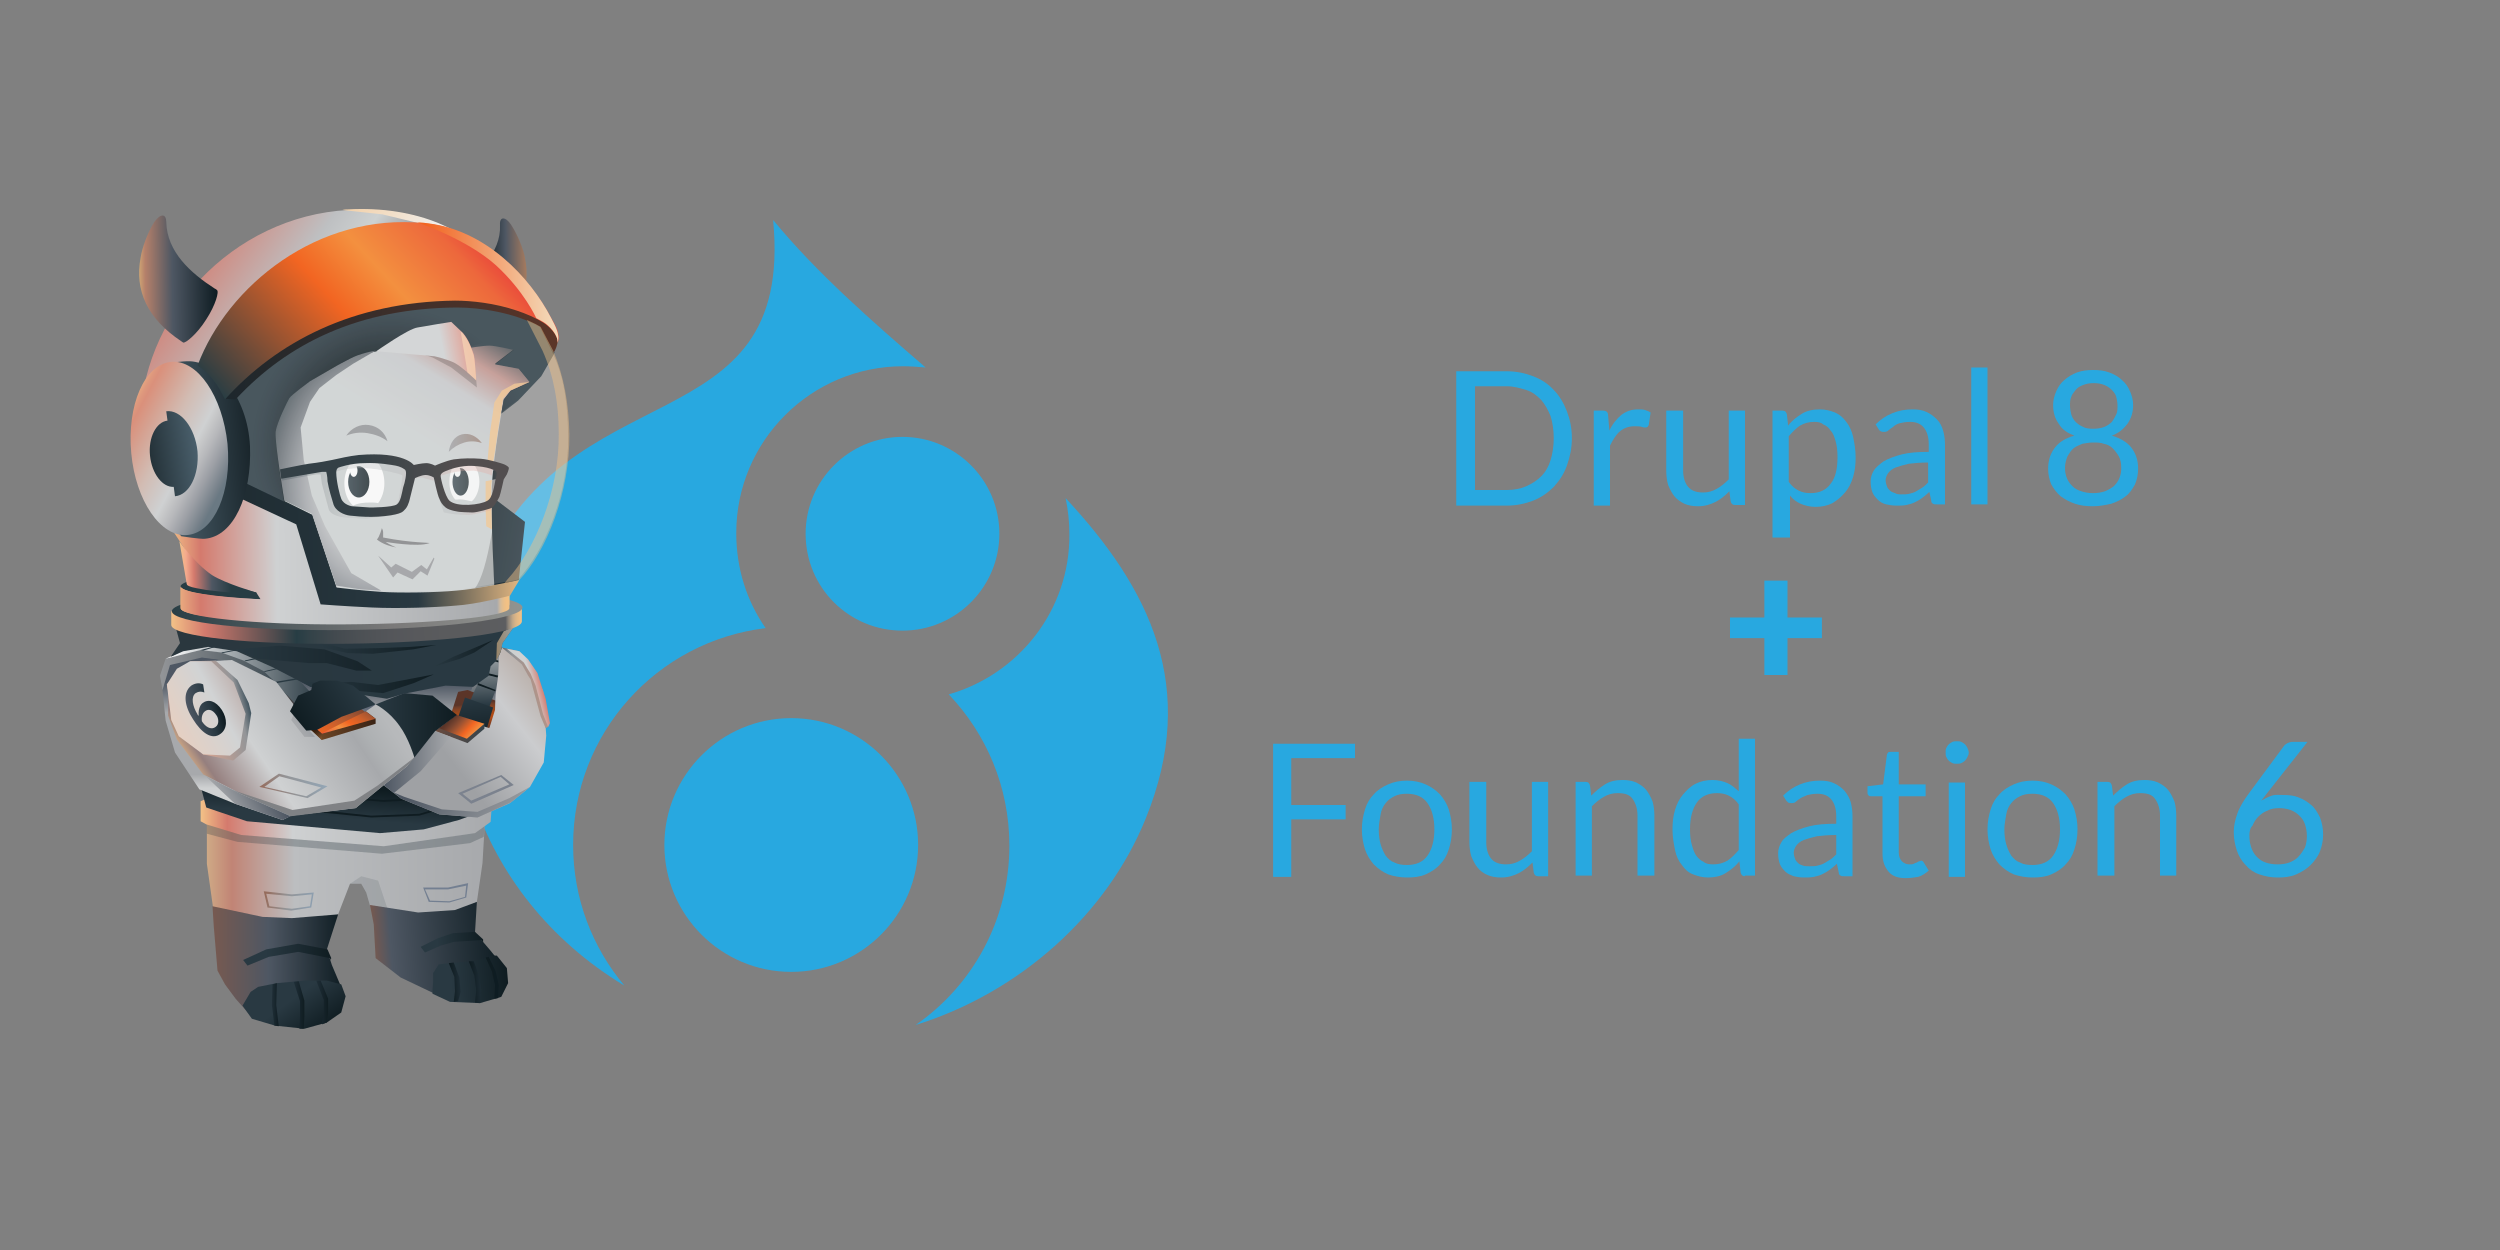 <?xml version="1.0" encoding="utf-8"?>
<!-- Generator: Adobe Illustrator 19.0.0, SVG Export Plug-In . SVG Version: 6.00 Build 0)  -->
<svg version="1.1" id="Layer_1" xmlns="http://www.w3.org/2000/svg" xmlns:xlink="http://www.w3.org/1999/xlink" x="0px" y="0px"
	 width="400px" height="200px" viewBox="0 0 400 200" style="enable-background:new 0 0 400 200;" xml:space="preserve">
<rect x="0" y="0" width="400" height="200" fill="#808080" stroke="none"/>
<style type="text/css">
	.st0{fill:#28A8E0;}
	.st1{fill:url(#XMLID_330_);}
	.st2{opacity:0.13;fill:#293942;enable-background:new    ;}
	.st3{fill:url(#XMLID_331_);}
	.st4{fill:url(#XMLID_332_);}
	.st5{fill:url(#XMLID_333_);}
	.st6{fill:url(#XMLID_334_);}
	.st7{fill:url(#XMLID_335_);}
	.st8{fill:url(#XMLID_336_);}
	.st9{fill:url(#XMLID_337_);}
	.st10{fill:url(#XMLID_338_);}
	.st11{fill:url(#XMLID_339_);}
	.st12{fill:url(#XMLID_340_);}
	.st13{fill:url(#XMLID_341_);}
	.st14{fill:url(#XMLID_342_);}
	.st15{fill:url(#XMLID_343_);}
	.st16{fill:#737F91;}
	.st17{opacity:0.27;fill:#293942;enable-background:new    ;}
	.st18{fill:url(#XMLID_344_);}
	.st19{fill:url(#XMLID_345_);}
	.st20{fill:#0F1C21;}
	.st21{fill:url(#XMLID_346_);}
	.st22{fill:url(#XMLID_347_);}
	.st23{fill:url(#XMLID_348_);}
	.st24{fill:url(#XMLID_349_);}
	.st25{fill:url(#XMLID_350_);}
	.st26{fill:url(#XMLID_351_);}
	.st27{fill:url(#XMLID_352_);}
	.st28{fill:url(#XMLID_353_);}
	.st29{fill:url(#XMLID_354_);}
	.st30{fill:url(#XMLID_355_);}
	.st31{fill:url(#XMLID_356_);}
	.st32{fill:url(#XMLID_357_);}
	.st33{fill:url(#XMLID_358_);}
	.st34{fill:#293942;}
	.st35{fill:url(#XMLID_359_);}
	.st36{fill:url(#XMLID_360_);}
	.st37{fill:url(#XMLID_361_);}
	.st38{fill:#7B828E;}
	.st39{fill:url(#XMLID_362_);}
	.st40{fill:url(#XMLID_363_);}
	.st41{fill:url(#XMLID_364_);}
	.st42{fill:url(#XMLID_365_);}
	.st43{fill:url(#XMLID_366_);}
	.st44{fill:#808285;}
	.st45{fill:url(#XMLID_367_);}
	.st46{fill:url(#XMLID_368_);}
	.st47{fill:url(#XMLID_369_);}
	.st48{fill:url(#XMLID_370_);}
	.st49{fill:url(#XMLID_371_);}
	.st50{fill:url(#XMLID_372_);}
	.st51{opacity:0.55;fill:url(#XMLID_373_);enable-background:new    ;}
	.st52{fill:url(#XMLID_374_);}
	.st53{fill:url(#XMLID_375_);}
	.st54{fill:url(#XMLID_376_);}
	.st55{fill:url(#XMLID_377_);}
	.st56{fill:url(#XMLID_378_);}
	.st57{fill:url(#XMLID_379_);}
	.st58{fill:url(#XMLID_380_);}
	.st59{display:none;}
	.st60{display:inline;opacity:0.17;fill:#EFEFEF;enable-background:new    ;}
	.st61{display:inline;fill:url(#XMLID_381_);}
	.st62{display:inline;fill:url(#XMLID_382_);}
	.st63{display:inline;fill:url(#XMLID_383_);}
	.st64{display:inline;fill:url(#XMLID_384_);}
	.st65{display:inline;fill:url(#XMLID_385_);}
	.st66{display:inline;fill:url(#XMLID_386_);}
	.st67{display:inline;fill:#273D44;}
	.st68{display:inline;fill:url(#XMLID_387_);}
	.st69{display:inline;fill:url(#XMLID_388_);}
	.st70{display:inline;fill:url(#XMLID_389_);}
	.st71{display:inline;fill:url(#XMLID_390_);}
	.st72{display:inline;fill:url(#XMLID_391_);}
	.st73{display:inline;fill:url(#XMLID_392_);}
	.st74{display:inline;opacity:0.9;}
	.st75{fill:#939598;}
	.st76{display:inline;fill:url(#XMLID_393_);}
	.st77{display:inline;opacity:0.8;}
	.st78{fill:#FFFFFF;}
	.st79{fill:url(#XMLID_394_);}
	.st80{fill:url(#XMLID_395_);}
	.st81{display:inline;fill:#939598;}
	.st82{display:inline;fill:url(#XMLID_396_);}
	.st83{display:inline;}
	.st84{opacity:0.8;fill:#F2C186;enable-background:new    ;}
	.st85{display:inline;opacity:0.6;fill:#4F4E51;enable-background:new    ;}
	.st86{display:inline;fill:url(#XMLID_397_);}
	.st87{display:inline;fill:url(#XMLID_398_);}
	.st88{display:inline;fill:url(#XMLID_399_);}
	.st89{display:inline;fill:url(#XMLID_400_);}
	.st90{display:inline;fill:url(#XMLID_401_);}
	.st91{display:inline;fill:url(#XMLID_402_);}
	.st92{display:inline;fill:url(#XMLID_403_);}
	.st93{display:inline;opacity:0.45;fill:#F2C186;enable-background:new    ;}
	.st94{display:inline;opacity:0.21;enable-background:new    ;}
	.st95{display:inline;fill:url(#XMLID_404_);}
	.st96{fill:url(#XMLID_405_);}
	.st97{opacity:0.72;fill:#F8D1AA;enable-background:new    ;}
	.st98{opacity:0.39;fill:url(#XMLID_406_);enable-background:new    ;}
	.st99{opacity:0.39;fill:url(#XMLID_407_);enable-background:new    ;}
	.st100{display:inline;fill:url(#XMLID_408_);}
	.st101{opacity:0.17;fill:#EFEFEF;enable-background:new    ;}
	.st102{fill:url(#XMLID_409_);}
	.st103{fill:url(#XMLID_410_);}
	.st104{fill:url(#XMLID_411_);}
	.st105{fill:url(#XMLID_412_);}
	.st106{fill:url(#XMLID_413_);}
	.st107{fill:url(#XMLID_414_);}
	.st108{fill:#273D44;}
	.st109{fill:url(#XMLID_415_);}
	.st110{fill:url(#XMLID_416_);}
	.st111{fill:url(#XMLID_417_);}
	.st112{fill:url(#XMLID_418_);}
	.st113{fill:url(#XMLID_419_);}
	.st114{fill:url(#XMLID_420_);}
	.st115{opacity:0.9;}
	.st116{fill:url(#XMLID_421_);}
	.st117{opacity:0.8;}
	.st118{fill:url(#XMLID_422_);}
	.st119{fill:url(#XMLID_423_);}
	.st120{fill:url(#XMLID_424_);}
	.st121{opacity:0.6;fill:#4F4E51;enable-background:new    ;}
	.st122{opacity:0.21;enable-background:new    ;}
	.st123{fill:url(#XMLID_425_);}
	.st124{fill:url(#XMLID_426_);}
	.st125{opacity:0.39;fill:url(#XMLID_427_);enable-background:new    ;}
	.st126{opacity:0.39;fill:url(#XMLID_428_);enable-background:new    ;}
	.st127{fill:url(#XMLID_429_);}
	.st128{fill:url(#XMLID_430_);}
	.st129{fill:url(#XMLID_431_);}
	.st130{fill:url(#XMLID_432_);}
	.st131{fill:url(#XMLID_433_);}
	.st132{fill:url(#XMLID_434_);}
	.st133{fill:url(#XMLID_435_);}
	.st134{fill:url(#XMLID_436_);}
	.st135{opacity:0.45;fill:#F2C186;enable-background:new    ;}
	.st136{fill:url(#XMLID_437_);}
	.st137{fill:url(#XMLID_438_);}
	.st138{fill:url(#XMLID_439_);}
	.st139{fill:url(#XMLID_440_);}
</style>
<g id="XMLID_267_">
	<g id="XMLID_285_">
		<path id="XMLID_280_" class="st0" d="M126.6,114.9c-11.2,0-20.3,9.1-20.3,20.3c0,11.2,9.1,20.3,20.3,20.3
			c11.2,0,20.3-9.1,20.3-20.3C146.9,124,137.8,114.9,126.6,114.9z"/>
	</g>
	<g id="XMLID_282_">
		<path id="XMLID_281_" class="st0" d="M151.8,111.1c6,6.3,9.7,14.8,9.7,24.2c0,11.9-5.9,22.4-15,28.7c16.7-5.2,30.6-17.7,36.8-33
			c8.6-21.1,0.6-36.9-12.8-51.3c0.4,1.9,0.6,3.8,0.6,5.8C171.2,97.6,163,107.9,151.8,111.1z"/>
	</g>
	<g id="XMLID_278_">
		<path id="XMLID_283_" class="st0" d="M128.9,85.4c0,8.6,6.9,15.5,15.5,15.5c8.6,0,15.5-7,15.5-15.5c0-8.6-7-15.5-15.5-15.5
			C135.9,69.9,128.9,76.8,128.9,85.4z"/>
	</g>
	<g id="XMLID_268_">
		<path id="XMLID_284_" class="st0" d="M99.9,157.7c-5.1-6.1-8.2-13.9-8.2-22.5c0-17.9,13.4-32.6,30.8-34.7c-3-4.3-4.7-9.5-4.7-15.2
			c0-14.8,12-26.7,26.7-26.7c1.2,0,2.4,0.1,3.6,0.2c-8.7-7.5-17.5-15.2-24.4-23.6c3.5,36.6-33.4,23.3-47,57.1
			C67.5,115.1,75.7,143.1,99.9,157.7z"/>
	</g>
</g>
<g id="XMLID_2_">
	
		<linearGradient id="XMLID_330_" gradientUnits="userSpaceOnUse" x1="33.06" y1="633.801" x2="77.621" y2="633.801" gradientTransform="matrix(1 0 0 1 0 -494)">
		<stop  offset="0" style="stop-color:#CFAA86"/>
		<stop  offset="9.101394e-02" style="stop-color:#C18475"/>
		<stop  offset="0.316" style="stop-color:#BCBEC0"/>
		<stop  offset="1" style="stop-color:#A7A9AC"/>
	</linearGradient>
	<polygon id="XMLID_214_" class="st1" points="33.1,131.2 33.1,138.2 34.2,146 48.4,148.6 54.1,146.3 56,141.4 57.8,141.4 
		58.6,142.8 59.2,144.9 71.9,147 76.3,144.3 77.2,138.1 77.6,131.2 70.4,131 55.6,133 35.5,131 	"/>
	<polygon id="XMLID_213_" class="st2" points="56,141.4 57.8,140.2 60.5,140.9 62.1,145.7 59.2,144.9 58.6,142.8 57.8,141.4 	"/>
	
		<linearGradient id="XMLID_331_" gradientUnits="userSpaceOnUse" x1="34.1" y1="648.52" x2="54.923" y2="648.314" gradientTransform="matrix(1 0 0 1 0 -494)">
		<stop  offset="0" style="stop-color:#775950"/>
		<stop  offset="0.427" style="stop-color:#4E5763"/>
		<stop  offset="1" style="stop-color:#0E1C22"/>
	</linearGradient>
	<polygon id="XMLID_212_" class="st3" points="34.2,148.2 34.8,155.3 36,157.5 37.7,159.8 40.1,162.5 47.3,163.9 52.8,162.5 
		55,158.9 53.1,154.4 52.3,151.9 54.1,146.3 46.7,146.9 42,146.7 34,145 	"/>
	
		<linearGradient id="XMLID_332_" gradientUnits="userSpaceOnUse" x1="38.859" y1="646.769" x2="52.995" y2="646.769" gradientTransform="matrix(1 0 0 1 0 -494)">
		<stop  offset="0.264" style="stop-color:#293942"/>
		<stop  offset="1" style="stop-color:#0F1C21"/>
	</linearGradient>
	<polygon id="XMLID_211_" class="st4" points="38.9,153.6 42.6,151.9 47.7,151 52.4,151.9 53,153.3 52.9,153.6 52.8,153.3 
		47.7,152.3 43,153.1 39.6,154.5 	"/>
	<g id="XMLID_207_">
		
			<linearGradient id="XMLID_333_" gradientUnits="userSpaceOnUse" x1="49.723" y1="638.543" x2="42.47" y2="637.334" gradientTransform="matrix(1 0 0 1 0 -494)">
			<stop  offset="0" style="stop-color:#8D9EAE"/>
			<stop  offset="0.507" style="stop-color:#939598"/>
			<stop  offset="1" style="stop-color:#966C5C"/>
		</linearGradient>
		<path id="XMLID_208_" class="st5" d="M46.6,145.7l-3.8-0.5l-0.6-2.6l4.5,0.5l3.5-0.3l-0.4,2.4L46.6,145.7z M43.1,145l3.6,0.4
			l2.9-0.4l0.3-1.9l-3.2,0.3l-4.1-0.4L43.1,145z"/>
	</g>
	
		<linearGradient id="XMLID_334_" gradientUnits="userSpaceOnUse" x1="45.535" y1="651.706" x2="51.129" y2="659.291" gradientTransform="matrix(1 0 0 1 0 -494)">
		<stop  offset="0.264" style="stop-color:#293942"/>
		<stop  offset="1" style="stop-color:#0F1C21"/>
	</linearGradient>
	<polygon id="XMLID_206_" class="st6" points="40.1,158.7 38.8,160.9 40.3,163 44,164.1 48.7,164.6 52.3,163.6 54.6,162 55.3,159.4 
		54.6,157.5 52.3,156.9 48.7,156.9 44.3,157.3 41.3,157.9 	"/>
	
		<linearGradient id="XMLID_335_" gradientUnits="userSpaceOnUse" x1="82.381" y1="368.994" x2="102.95" y2="368.791" gradientTransform="matrix(0.998 -6.203458e-02 6.203458e-02 0.998 -45.361 -210.522)">
		<stop  offset="0" style="stop-color:#775950"/>
		<stop  offset="0.139" style="stop-color:#4E5763"/>
		<stop  offset="1" style="stop-color:#0E1C22"/>
	</linearGradient>
	<polygon id="XMLID_205_" class="st7" points="59.8,147.9 60.1,153.3 64.1,156.4 70.4,159.4 75.2,159.5 79.5,158.1 80.5,154.6 
		78.4,152 76,149.2 76.3,144.3 72.8,145.6 66.9,146 59.2,144.8 	"/>
	
		<linearGradient id="XMLID_336_" gradientUnits="userSpaceOnUse" x1="89.987" y1="367.835" x2="100.054" y2="367.835" gradientTransform="matrix(0.998 -6.203458e-02 6.203458e-02 0.998 -45.361 -210.522)">
		<stop  offset="0.264" style="stop-color:#293942"/>
		<stop  offset="1" style="stop-color:#0F1C21"/>
	</linearGradient>
	<polygon id="XMLID_204_" class="st8" points="67.3,151.5 70.1,150.1 72.5,149.3 76,149.1 77.3,150.3 77.3,150.8 77,150.4 
		72.6,150.7 70.5,151.3 68,152.4 	"/>
	<g id="XMLID_199_">
		
			<linearGradient id="XMLID_337_" gradientUnits="userSpaceOnUse" x1="346.243" y1="412.426" x2="357.774" y2="412.426" gradientTransform="matrix(1.058 -6.578841e-02 6.714181e-02 1.08 -325.094 -265.507)">
			<stop  offset="0.264" style="stop-color:#293942"/>
			<stop  offset="1" style="stop-color:#0F1C21"/>
		</linearGradient>
		<polygon id="XMLID_203_" class="st9" points="69.3,155.7 69.3,157.1 69.2,158.4 69.2,159 72,160.3 76.8,160.5 80.2,159.5 
			81.3,157.3 81.1,154.9 79.5,152.9 78.8,152.9 76.2,153.7 72,154.1 70.2,154.3 		"/>
		
			<linearGradient id="XMLID_338_" gradientUnits="userSpaceOnUse" x1="350.83" y1="412.552" x2="349.26" y2="412.552" gradientTransform="matrix(1.058 -6.578841e-02 6.714181e-02 1.08 -325.094 -265.507)">
			<stop  offset="0" style="stop-color:#202F38"/>
			<stop  offset="1" style="stop-color:#0F1C21"/>
		</linearGradient>
		<polygon id="XMLID_202_" class="st10" points="71.8,154.1 72.7,156.3 72.8,158.6 72.6,160.3 73.3,160.2 73.7,158.7 73.5,156.4 
			72.6,154 		"/>
		
			<linearGradient id="XMLID_339_" gradientUnits="userSpaceOnUse" x1="354.015" y1="412.747" x2="352.298" y2="412.747" gradientTransform="matrix(1.058 -6.578841e-02 6.714181e-02 1.08 -325.094 -265.507)">
			<stop  offset="0" style="stop-color:#202F38"/>
			<stop  offset="1" style="stop-color:#0F1C21"/>
		</linearGradient>
		<polygon id="XMLID_201_" class="st11" points="75,153.8 75.9,156.1 76.2,158.5 76,160.4 76.8,160.5 77,158.3 76.6,156 75.8,153.8 
					"/>
		
			<linearGradient id="XMLID_340_" gradientUnits="userSpaceOnUse" x1="356.767" y1="412.257" x2="354.871" y2="412.257" gradientTransform="matrix(1.058 -6.578841e-02 6.714181e-02 1.08 -325.094 -265.507)">
			<stop  offset="0" style="stop-color:#0E1C22"/>
			<stop  offset="1" style="stop-color:#0F1C21"/>
		</linearGradient>
		<polygon id="XMLID_200_" class="st12" points="77.7,153.2 78.7,155.4 79.2,157.6 79.1,159.8 79.7,159.7 79.8,157.6 79.3,155.4 
			78.2,153.1 		"/>
	</g>
	<g id="XMLID_197_">
		
			<linearGradient id="XMLID_341_" gradientUnits="userSpaceOnUse" x1="43.46" y1="654.758" x2="44.63" y2="654.758" gradientTransform="matrix(1 0 0 1 0 -494)">
			<stop  offset="0" style="stop-color:#202F38"/>
			<stop  offset="1" style="stop-color:#0F1C21"/>
		</linearGradient>
		<polygon id="XMLID_198_" class="st13" points="43.9,164.1 43.5,160.8 43.6,157.5 44.3,157.3 44.2,160.8 44.6,164.2 		"/>
	</g>
	<g id="XMLID_195_">
		
			<linearGradient id="XMLID_342_" gradientUnits="userSpaceOnUse" x1="47.015" y1="654.805" x2="48.721" y2="654.805" gradientTransform="matrix(1 0 0 1 0 -494)">
			<stop  offset="0" style="stop-color:#202F38"/>
			<stop  offset="1" style="stop-color:#0F1C21"/>
		</linearGradient>
		<polygon id="XMLID_196_" class="st14" points="48.6,164.6 47.9,164.6 48,162.6 48,160.2 47,157.1 47.8,157 48.7,160.1 48.7,162.6 
					"/>
	</g>
	<g id="XMLID_193_">
		
			<linearGradient id="XMLID_343_" gradientUnits="userSpaceOnUse" x1="50.576" y1="654.396" x2="52.508" y2="654.396" gradientTransform="matrix(1 0 0 1 0 -494)">
			<stop  offset="0" style="stop-color:#202F38"/>
			<stop  offset="1" style="stop-color:#0F1C21"/>
		</linearGradient>
		<polygon id="XMLID_194_" class="st15" points="52.3,163.6 51.5,163.9 51.8,162 51.8,160 50.6,156.9 51.3,156.9 52.5,159.8 
			52.5,162 		"/>
	</g>
	<g id="XMLID_189_">
		<path id="XMLID_190_" class="st16" d="M71.9,144.4L71.9,144.4l-3.3-0.1l-0.9-2.3l4,0l3.2-0.7l-0.3,2.3L71.9,144.4z M68.8,144.1
			l3.1,0.1l2.5-0.7l0.2-1.8l-2.9,0.6l-3.7,0L68.8,144.1z"/>
	</g>
	<polygon id="XMLID_188_" class="st17" points="32.5,129.5 33.1,130.7 33.1,133.4 38,134.7 61.1,136.6 75.2,134.9 77.4,133.9 
		77.6,131.2 77.2,130 61.3,132.4 39.1,130.6 	"/>
	
		<linearGradient id="XMLID_344_" gradientUnits="userSpaceOnUse" x1="32.115" y1="625.576" x2="78.724" y2="625.576" gradientTransform="matrix(1 0 0 1 0 -494)">
		<stop  offset="0" style="stop-color:#F3C187"/>
		<stop  offset="9.101394e-02" style="stop-color:#D47A6D"/>
		<stop  offset="0.316" style="stop-color:#CFD1D2"/>
		<stop  offset="1" style="stop-color:#A7A9AC"/>
	</linearGradient>
	<polygon id="XMLID_187_" class="st18" points="33.2,127.7 32.1,128.2 32.1,131.4 33,131.9 38.6,133.6 61.4,135.4 76,133.3 
		78.5,131.5 78.7,128.7 77.1,128.9 61.6,131.3 39.7,129.5 	"/>
	<g id="XMLID_181_">
		
			<linearGradient id="XMLID_345_" gradientUnits="userSpaceOnUse" x1="53.79" y1="626.631" x2="54.345" y2="619.896" gradientTransform="matrix(1 0 0 1 0 -494)">
			<stop  offset="0.264" style="stop-color:#293942"/>
			<stop  offset="1" style="stop-color:#0F1C21"/>
		</linearGradient>
		<polygon id="XMLID_186_" class="st19" points="31.5,123.5 33,129.2 39.5,131.4 60.8,133.3 67.8,132.7 73.4,131.2 76.7,130 
			77.2,127.7 73.4,115.5 40.1,110.6 32.4,113.3 		"/>
		<g id="XMLID_184_">
			<polygon id="XMLID_185_" class="st20" points="61.4,128.3 54,127.7 54.6,127.5 61.4,128 66.7,127.7 69.3,127 69.7,127.2 
				66.7,128 			"/>
		</g>
		<g id="XMLID_182_">
			<polygon id="XMLID_183_" class="st20" points="59.4,130.8 48.5,129.7 49,129.4 59.4,130.5 67.1,130.2 73.1,128.4 73.6,128.6 
				67.1,130.5 			"/>
		</g>
	</g>
	
		<linearGradient id="XMLID_346_" gradientUnits="userSpaceOnUse" x1="54.831" y1="603.259" x2="54.681" y2="621.634" gradientTransform="matrix(1 0 0 1 0 -494)">
		<stop  offset="0" style="stop-color:#4E5763"/>
		<stop  offset="0.272" style="stop-color:#A7A9AC"/>
		<stop  offset="0.809" style="stop-color:#A7A9AC"/>
		<stop  offset="0.927" style="stop-color:#CFD1D2"/>
	</linearGradient>
	<polygon id="XMLID_180_" class="st21" points="26.9,106 26,110.4 26.5,115.3 28,120.4 31.9,126.3 37.6,128.6 45.2,131.2 49,129.3 
		61,125.4 64.8,125.4 70.9,127.5 73.4,129.6 75.2,130.5 77.3,130.4 80,124.3 83.7,110.6 82.7,104.8 80.3,103.6 70.2,102.9 
		62.8,109.6 32.3,105.1 	"/>
	<g id="XMLID_169_">
		
			<linearGradient id="XMLID_347_" gradientUnits="userSpaceOnUse" x1="8436.146" y1="3090.466" x2="8430.257" y2="3094.066" gradientTransform="matrix(-0.837 -0.547 -0.547 0.837 8825.623 2136.337)">
			<stop  offset="0" style="stop-color:#939598"/>
			<stop  offset="1" style="stop-color:#293942"/>
		</linearGradient>
		<polygon id="XMLID_179_" class="st22" points="75.1,111.5 76,108.6 76.5,105.4 76.3,103.5 76.7,102.9 77.2,105.2 76.7,108.7 
			75.9,111.8 		"/>
		
			<linearGradient id="XMLID_348_" gradientUnits="userSpaceOnUse" x1="8367.611" y1="3195.511" x2="8360.634" y2="3203.511" gradientTransform="matrix(-0.822 -0.569 -0.569 0.822 8773.605 2245.073)">
			<stop  offset="0" style="stop-color:#5B3528"/>
			<stop  offset="0.17" style="stop-color:#5B3528"/>
			<stop  offset="0.199" style="stop-color:#703E29"/>
			<stop  offset="0.237" style="stop-color:#864424"/>
			<stop  offset="0.277" style="stop-color:#98481D"/>
			<stop  offset="0.317" style="stop-color:#A64918"/>
			<stop  offset="0.358" style="stop-color:#AF4A14"/>
			<stop  offset="0.402" style="stop-color:#B24A14"/>
			<stop  offset="0.572" style="stop-color:#5B3528"/>
		</linearGradient>
		<polygon id="XMLID_178_" class="st23" points="73.3,110.7 72.5,113.2 70.9,118 76.3,119.3 77.9,117.5 79.3,114.3 79.3,112.1 
			74.8,110.4 		"/>
		
			<linearGradient id="XMLID_349_" gradientUnits="userSpaceOnUse" x1="8139.925" y1="3519.633" x2="8132.434" y2="3528.045" gradientTransform="matrix(-0.768 -0.641 -0.641 0.768 8581.771 2616.287)">
			<stop  offset="0" style="stop-color:#CFD1D2"/>
			<stop  offset="1" style="stop-color:#293942"/>
		</linearGradient>
		<polygon id="XMLID_177_" class="st24" points="79.7,103.4 79.8,105.7 79.7,108.1 79.3,110.4 78.7,112 77.4,115.6 74.4,114.1 
			75.8,110.8 76.5,109.3 76.8,107.4 77,105.1 76.7,102.9 		"/>
		<g id="XMLID_175_">
			
				<linearGradient id="XMLID_350_" gradientUnits="userSpaceOnUse" x1="8136.994" y1="3523.275" x2="8135.028" y2="3521.217" gradientTransform="matrix(-0.768 -0.641 -0.641 0.768 8581.771 2616.287)">
				<stop  offset="0.264" style="stop-color:#465A65"/>
				<stop  offset="1" style="stop-color:#0F1C21"/>
			</linearGradient>
			<polygon id="XMLID_176_" class="st25" points="76.8,107.7 79.6,108.4 79.7,108.1 76.8,107.4 			"/>
		</g>
		<g id="XMLID_173_">
			
				<linearGradient id="XMLID_351_" gradientUnits="userSpaceOnUse" x1="8138.373" y1="3521.299" x2="8136.457" y2="3519.292" gradientTransform="matrix(-0.768 -0.641 -0.641 0.768 8581.771 2616.287)">
				<stop  offset="0.264" style="stop-color:#465A65"/>
				<stop  offset="1" style="stop-color:#0F1C21"/>
			</linearGradient>
			<polygon id="XMLID_174_" class="st26" points="77,105.2 79.8,106 79.8,105.7 77,105.1 			"/>
		</g>
		<g id="XMLID_171_">
			
				<linearGradient id="XMLID_352_" gradientUnits="userSpaceOnUse" x1="7511.767" y1="4184.744" x2="7509.708" y2="4182.589" gradientTransform="matrix(-0.624 -0.782 -0.782 0.624 8032.994 3370.563)">
				<stop  offset="0.264" style="stop-color:#465A65"/>
				<stop  offset="1" style="stop-color:#0F1C21"/>
			</linearGradient>
			<polygon id="XMLID_172_" class="st27" points="76.4,109.6 79.2,110.6 79.3,110.4 76.5,109.3 			"/>
		</g>
		
			<linearGradient id="XMLID_353_" gradientUnits="userSpaceOnUse" x1="8366.323" y1="3195.492" x2="8361.111" y2="3201.468" gradientTransform="matrix(-0.822 -0.569 -0.569 0.822 8773.605 2245.073)">
			<stop  offset="0" style="stop-color:#283841"/>
			<stop  offset="1" style="stop-color:#0F1C21"/>
		</linearGradient>
		<polygon id="XMLID_170_" class="st28" points="78.9,113.2 74.4,111.6 73,115.6 74.6,118.3 77.7,117.2 		"/>
	</g>
	<g id="XMLID_153_">
		
			<linearGradient id="XMLID_354_" gradientUnits="userSpaceOnUse" x1="44.594" y1="610.969" x2="55.467" y2="610.969" gradientTransform="matrix(1 0 0 1 0 -494)">
			<stop  offset="0" style="stop-color:#3C2415"/>
			<stop  offset="1" style="stop-color:#754C29"/>
		</linearGradient>
		<polygon id="XMLID_168_" class="st29" points="45.5,111.3 44.9,112.2 44.6,113.2 46.5,116.3 45.7,119.1 49.1,122.6 55.1,120.4 
			55.5,119.7 49.8,121.2 47.2,119 48,115.9 		"/>
		
			<linearGradient id="XMLID_355_" gradientUnits="userSpaceOnUse" x1="25.623" y1="601.988" x2="49.164" y2="601.988" gradientTransform="matrix(1 0 0 1 0 -494)">
			<stop  offset="0" style="stop-color:#939598"/>
			<stop  offset="1" style="stop-color:#293942"/>
		</linearGradient>
		<polygon id="XMLID_167_" class="st30" points="26.5,105.4 25.6,108.1 26,110.4 27.2,106.4 32.3,105.2 35.4,105.6 38.1,106.5 
			41.2,108.1 43.8,110 46.7,112.7 47.7,112.6 49.2,112.4 44.4,107.1 40.4,104.9 37,103.8 33.2,103.3 29.4,104 		"/>
		
			<linearGradient id="XMLID_356_" gradientUnits="userSpaceOnUse" x1="50.895" y1="615.012" x2="49.55" y2="604.814" gradientTransform="matrix(1 0 0 1 0 -494)">
			<stop  offset="0" style="stop-color:#0F1C21"/>
			<stop  offset="0.17" style="stop-color:#5B3528"/>
			<stop  offset="0.173" style="stop-color:#5F3729"/>
			<stop  offset="0.211" style="stop-color:#834931"/>
			<stop  offset="0.249" style="stop-color:#A25532"/>
			<stop  offset="0.288" style="stop-color:#BE5D2E"/>
			<stop  offset="0.327" style="stop-color:#D3612A"/>
			<stop  offset="0.367" style="stop-color:#E36325"/>
			<stop  offset="0.407" style="stop-color:#ED6422"/>
			<stop  offset="0.451" style="stop-color:#F26522"/>
			<stop  offset="0.778" style="stop-color:#414042"/>
		</linearGradient>
		<polygon id="XMLID_166_" class="st31" points="45.5,111.3 44.9,112.2 47.4,116.2 46.4,119 49.4,122 55.5,119.7 55.4,118.2 
			53.9,115.2 51.3,111.3 50,110.7 		"/>
		
			<linearGradient id="XMLID_357_" gradientUnits="userSpaceOnUse" x1="26.505" y1="602.413" x2="51.212" y2="602.413" gradientTransform="matrix(1 0 0 1 0 -494)">
			<stop  offset="0" style="stop-color:#FFFFFF"/>
			<stop  offset="1" style="stop-color:#293942"/>
		</linearGradient>
		<polygon id="XMLID_165_" class="st32" points="36.2,102.9 40,103.5 43,104.9 45.7,106.6 47.8,108.8 49.9,111 51.2,113.5 48.5,114 
			44,109.1 42.2,107.4 39,105.7 35.4,104.4 32.1,104 26.5,105.4 30.9,103.4 		"/>
		
			<linearGradient id="XMLID_358_" gradientUnits="userSpaceOnUse" x1="52.857" y1="611.151" x2="48.324" y2="606.407" gradientTransform="matrix(1 0 0 1 0 -494)">
			<stop  offset="0.264" style="stop-color:#465A65"/>
			<stop  offset="1" style="stop-color:#0F1C21"/>
		</linearGradient>
		<polygon id="XMLID_164_" class="st33" points="46.4,112.7 51.1,112 53.3,115.7 52.5,117.4 49.1,116.6 		"/>
		<g id="XMLID_162_">
			<polygon id="XMLID_163_" class="st34" points="32.5,104.1 32.1,104 36.2,102.9 36.5,102.9 			"/>
		</g>
		<g id="XMLID_160_">
			<polygon id="XMLID_161_" class="st34" points="35.6,104.5 35.4,104.4 40,103.5 40.2,103.6 			"/>
		</g>
		<g id="XMLID_158_">
			<polygon id="XMLID_159_" class="st34" points="39.3,105.8 39.1,105.7 42.8,104.8 43.1,105 			"/>
		</g>
		<g id="XMLID_156_">
			<polygon id="XMLID_157_" class="st34" points="42.4,107.5 42.2,107.4 45.7,106.6 45.9,106.7 			"/>
		</g>
		<g id="XMLID_154_">
			<polygon id="XMLID_155_" class="st34" points="44.2,109.3 44,109.1 47.6,108.5 47.7,108.7 			"/>
		</g>
	</g>
	<g id="left_arm_3_">
		
			<linearGradient id="XMLID_359_" gradientUnits="userSpaceOnUse" x1="138.777" y1="108.527" x2="115.024" y2="123.05" gradientTransform="matrix(0.994 -0.111 0.111 0.994 -60.806 17.146)">
			<stop  offset="0" style="stop-color:#F3C187"/>
			<stop  offset="9.101394e-02" style="stop-color:#BCB3AE"/>
			<stop  offset="0.316" style="stop-color:#CBCCCE"/>
			<stop  offset="0.75" style="stop-color:#9FA1A4"/>
		</linearGradient>
		<polygon id="XMLID_152_" class="st35" points="80.1,104.3 80.3,103.6 83.3,104.9 85.2,106.9 86.9,110.6 87.4,117.7 87,122 
			84.8,125.9 81.6,128.5 76.4,130.8 70.3,130.3 64.2,127.8 58.6,123.5 63.3,119.5 66.1,116.3 72.4,115.1 75,115.5 78.3,116.5 
			79.2,113.6 79.3,111.1 79.7,108.1 79.8,105 		"/>
		
			<linearGradient id="XMLID_360_" gradientUnits="userSpaceOnUse" x1="70.209" y1="980.996" x2="80.451" y2="980.996" gradientTransform="matrix(0.997 8.036253e-02 -8.036253e-02 0.997 76.099 -866.866)">
			<stop  offset="0" style="stop-color:#794D3A"/>
			<stop  offset="1" style="stop-color:#36444C"/>
		</linearGradient>
		<polygon id="XMLID_151_" class="st36" points="67.4,116.1 74.8,118.9 77.5,116.6 77.5,115.8 67.3,115.4 		"/>
		
			<linearGradient id="XMLID_361_" gradientUnits="userSpaceOnUse" x1="74.693" y1="979.081" x2="79.801" y2="983.132" gradientTransform="matrix(0.997 8.036253e-02 -8.036253e-02 0.997 76.099 -866.866)">
			<stop  offset="0" style="stop-color:#5B3528"/>
			<stop  offset="5.118616e-02" style="stop-color:#643A2B"/>
			<stop  offset="0.141" style="stop-color:#794530"/>
			<stop  offset="0.26" style="stop-color:#9C5332"/>
			<stop  offset="0.401" style="stop-color:#D1612A"/>
			<stop  offset="0.474" style="stop-color:#F26522"/>
			<stop  offset="0.668" style="stop-color:#F3903F"/>
			<stop  offset="0.888" style="stop-color:#ED683C"/>
			<stop  offset="1" style="stop-color:#E93E3A"/>
		</linearGradient>
		<polygon id="XMLID_150_" class="st37" points="70.5,113.6 77.5,115.8 74.7,118.2 67.3,115.4 		"/>
		<g id="XMLID_146_">
			<path id="XMLID_147_" class="st38" d="M75.4,128.6l-2.1-1.7l6.9-2.9l2,1.6L75.4,128.6z M74,127l1.4,1.1l6.1-2.6l-1.4-1.2L74,127z
				"/>
		</g>
		<g id="XMLID_143_">
			
				<linearGradient id="XMLID_362_" gradientUnits="userSpaceOnUse" x1="-695.715" y1="595.768" x2="-702.874" y2="598.483" gradientTransform="matrix(0.853 -4.484851e-03 6.155488e-03 1.17 677.134 -592.238)">
				<stop  offset="0" style="stop-color:#CF9279"/>
				<stop  offset="0.643" style="stop-color:#939598"/>
				<stop  offset="1" style="stop-color:#293942"/>
			</linearGradient>
			<polygon id="XMLID_145_" class="st39" points="80.3,103.6 83.5,106.3 84.5,108.1 84.9,108.7 85.3,110.2 86.5,114.6 87.3,116.5 
				87.7,116.3 87.2,111.7 85.6,107.3 83.1,104.2 			"/>
			
				<linearGradient id="XMLID_363_" gradientUnits="userSpaceOnUse" x1="-1518.503" y1="595.776" x2="-1526.064" y2="598.644" gradientTransform="matrix(0.738 -3.882011e-03 6.155459e-03 1.17 1204.621 -595.013)">
				<stop  offset="0" style="stop-color:#F3C187"/>
				<stop  offset="8.108176e-02" style="stop-color:#F4AA8D"/>
				<stop  offset="0.184" style="stop-color:#D47A6D"/>
				<stop  offset="0.466" style="stop-color:#CFD1D2"/>
				<stop  offset="0.777" style="stop-color:#CDD1D1"/>
			</linearGradient>
			<polygon id="XMLID_144_" class="st40" points="81.1,103.8 83.8,106 84.9,107.8 85.7,109.7 86.9,114.3 87.7,116.3 88,115.7 
				87.3,111.8 86,107.7 84.5,105.5 83.1,104.2 			"/>
		</g>
		
			<linearGradient id="XMLID_364_" gradientUnits="userSpaceOnUse" x1="68.445" y1="616.709" x2="84.039" y2="627.451" gradientTransform="matrix(1 0 0 1 0 -494)">
			<stop  offset="0" style="stop-color:#4E5763"/>
			<stop  offset="1" style="stop-color:#A7A9AC"/>
		</linearGradient>
		<path id="XMLID_142_" class="st41" d="M84.8,125.9l-3.3,1.8l-5.1,2.2l-5.7-0.4l-6-2l-1.7-0.7l1.2,1l6.1,2.5l6.1,0.5
			c0,0,5.3-2.4,5.3-2.4C81.8,128.4,84.8,125.9,84.8,125.9z"/>
		
			<linearGradient id="XMLID_365_" gradientUnits="userSpaceOnUse" x1="61.413" y1="615.933" x2="72.097" y2="615.933" gradientTransform="matrix(1 0 0 1 0 -494)">
			<stop  offset="0" style="stop-color:#4E5763"/>
			<stop  offset="1" style="stop-color:#A7A9AC"/>
		</linearGradient>
		<polygon id="XMLID_141_" class="st42" points="61.4,125.6 65.1,122.6 69.6,117 72.1,117.9 67.3,123.4 63,126.9 		"/>
	</g>
	<g id="right_arm_3_">
		
			<linearGradient id="XMLID_366_" gradientUnits="userSpaceOnUse" x1="31.49" y1="619.786" x2="60.773" y2="600.197" gradientTransform="matrix(1 0 0 1 0 -494)">
			<stop  offset="0" style="stop-color:#F3C187"/>
			<stop  offset="9.101394e-02" style="stop-color:#957F7E"/>
			<stop  offset="0.316" style="stop-color:#CFD1D2"/>
			<stop  offset="0.717" style="stop-color:#A7A9AC"/>
			<stop  offset="0.768" style="stop-color:#ADB0B2"/>
			<stop  offset="0.88" style="stop-color:#B7B9BB"/>
			<stop  offset="1" style="stop-color:#BABCBE"/>
		</linearGradient>
		<polygon id="XMLID_140_" class="st43" points="26.9,114.5 28.3,118.3 32.5,123.9 38.7,127.1 46.5,130.5 56.9,129.3 65.1,122.6 
			69.4,117.1 73,114.4 70.7,113.6 64.5,111.5 60.1,112.7 48,114.8 46.9,112.6 44.2,109.1 37.1,105.6 30.6,105.9 26.9,109.5 		"/>
		<polygon id="XMLID_139_" class="st44" points="66.3,121.2 60.4,125.7 56.7,128.1 46.8,129.6 37.2,126.4 38.7,127.1 46.5,130.6 
			56.9,129.3 65.1,122.6 		"/>
		
			<linearGradient id="XMLID_367_" gradientUnits="userSpaceOnUse" x1="60.131" y1="610.056" x2="73.066" y2="610.056" gradientTransform="matrix(1 0 0 1 0 -494)">
			<stop  offset="0" style="stop-color:#293942"/>
			<stop  offset="1" style="stop-color:#0F1C21"/>
		</linearGradient>
		<path id="XMLID_138_" class="st45" d="M60.1,112.7c0,0,2.1,1,3.8,3.4c1.5,2,2.4,5.1,2.4,5.1l3.3-4.2l3.5-2.6l-3.9-3.1l-4.5-0.4
			L60.1,112.7z"/>
		<g id="XMLID_134_">
			
				<linearGradient id="XMLID_368_" gradientUnits="userSpaceOnUse" x1="86.814" y1="143.164" x2="77.7" y2="146.621" gradientTransform="matrix(0.994 -0.108 0.108 0.994 -50.562 -9.381)">
				<stop  offset="0" style="stop-color:#93A6B6"/>
				<stop  offset="0.507" style="stop-color:#939598"/>
				<stop  offset="1" style="stop-color:#966C5C"/>
			</linearGradient>
			<path id="XMLID_135_" class="st46" d="M49.2,127.7l-7.7-1.8l3.1-2.1h0.1l7.7,2L49.2,127.7z M42.3,125.9l6.7,1.5l2.4-1.4l-6.7-1.8
				L42.3,125.9z"/>
		</g>
		
			<linearGradient id="XMLID_369_" gradientUnits="userSpaceOnUse" x1="8065.046" y1="-1789.49" x2="8075.127" y2="-1789.49" gradientTransform="matrix(-0.836 0.549 0.549 0.836 7780.65 -2822.283)">
			<stop  offset="0" style="stop-color:#3C2415"/>
			<stop  offset="1" style="stop-color:#754C29"/>
		</linearGradient>
		<polygon id="XMLID_133_" class="st47" points="56.9,112.6 60.1,115 60.1,115.8 51.5,118.4 48.6,115.7 48.6,114.8 		"/>
		
			<linearGradient id="XMLID_370_" gradientUnits="userSpaceOnUse" x1="8089.582" y1="-1756.59" x2="8097.909" y2="-1752.62" gradientTransform="matrix(-0.841 0.541 0.541 0.841 7810.504 -2788.867)">
			<stop  offset="0" style="stop-color:#5B3528"/>
			<stop  offset="5.315078e-02" style="stop-color:#6D3E2D"/>
			<stop  offset="0.23" style="stop-color:#A15432"/>
			<stop  offset="0.377" style="stop-color:#CB602C"/>
			<stop  offset="0.487" style="stop-color:#E56324"/>
			<stop  offset="0.548" style="stop-color:#F26522"/>
			<stop  offset="0.701" style="stop-color:#F3903F"/>
			<stop  offset="0.888" style="stop-color:#ED683C"/>
			<stop  offset="1" style="stop-color:#E93E3A"/>
		</linearGradient>
		<polygon id="XMLID_132_" class="st48" points="56.9,112.6 60.1,115 51.5,117.4 48.6,114.8 		"/>
		
			<linearGradient id="XMLID_371_" gradientUnits="userSpaceOnUse" x1="8090.011" y1="-1757.491" x2="8098.339" y2="-1753.522" gradientTransform="matrix(-0.841 0.541 0.541 0.841 7810.504 -2788.867)">
			<stop  offset="0" style="stop-color:#5B3528"/>
			<stop  offset="9.697181e-02" style="stop-color:#6D3E2D"/>
			<stop  offset="0.419" style="stop-color:#A15432"/>
			<stop  offset="0.688" style="stop-color:#CB602C"/>
			<stop  offset="0.889" style="stop-color:#E56324"/>
			<stop  offset="1" style="stop-color:#F26522"/>
		</linearGradient>
		<path id="XMLID_131_" class="st49" d="M56.9,112.6l1.7,1.2c0,0-1.9,0.9-3.5,1.7c-1.7,0.9-3.6,1.8-3.6,1.8l-3-2.7L56.9,112.6z"/>
	</g>
	<g id="XMLID_124_">
		<g id="neck_tube_3_">
			
				<linearGradient id="XMLID_372_" gradientUnits="userSpaceOnUse" x1="81.594" y1="596.059" x2="28.609" y2="598.682" gradientTransform="matrix(1 0 0 1 0 -494)">
				<stop  offset="0.264" style="stop-color:#293942"/>
				<stop  offset="1" style="stop-color:#2A373E"/>
			</linearGradient>
			<polygon id="XMLID_130_" class="st50" points="82.3,100.2 80.4,102.9 80.1,104.3 79.4,105.7 78.5,106.6 78.2,108.1 75.7,109.9 
				71.3,109.7 64.6,111 61.9,111.8 49.7,109.9 43.5,106.7 37.9,104.2 33.3,103.5 29.3,104.2 27.3,105.1 28.8,102.9 27.9,99.6 
				29.2,98.8 30.4,95.9 30.8,97.9 38.7,99.9 69.5,101.1 76.3,100.2 			"/>
			
				<linearGradient id="XMLID_373_" gradientUnits="userSpaceOnUse" x1="79.399" y1="596.961" x2="82.267" y2="596.961" gradientTransform="matrix(1 0 0 1 0 -494)">
				<stop  offset="0" style="stop-color:#F3C187"/>
				<stop  offset="1" style="stop-color:#F1F2F2"/>
			</linearGradient>
			<polygon id="XMLID_129_" class="st51" points="80.6,101 79.5,102.9 79.4,105.7 80.1,104.3 80.4,102.9 82.3,100.2 			"/>
			
				<linearGradient id="XMLID_374_" gradientUnits="userSpaceOnUse" x1="50.739" y1="597.86" x2="69.774" y2="597.86" gradientTransform="matrix(1 0 0 1 0 -494)">
				<stop  offset="0" style="stop-color:#293942"/>
				<stop  offset="1" style="stop-color:#0F1C21"/>
			</linearGradient>
			<polygon id="XMLID_128_" class="st52" points="69.8,103.2 66.1,103.9 59.7,104.6 55.6,104.5 52.1,103.7 50.7,103.1 53.3,103.3 
				55.2,103.8 60.5,103.7 65.7,103.5 			"/>
			
				<linearGradient id="XMLID_375_" gradientUnits="userSpaceOnUse" x1="37.567" y1="599.325" x2="59.469" y2="599.325" gradientTransform="matrix(1 0 0 1 0 -494)">
				<stop  offset="0" style="stop-color:#293942"/>
				<stop  offset="1" style="stop-color:#162329"/>
			</linearGradient>
			<polygon id="XMLID_127_" class="st53" points="44.8,103.3 51.9,103.9 57.2,105.8 59.5,107.3 57,107.3 52.3,106.1 49.5,106.1 
				41.2,105.4 37.6,103.9 			"/>
			
				<linearGradient id="XMLID_376_" gradientUnits="userSpaceOnUse" x1="47.998" y1="603.406" x2="69.396" y2="603.406" gradientTransform="matrix(1 0 0 1 0 -494)">
				<stop  offset="0" style="stop-color:#293942"/>
				<stop  offset="1" style="stop-color:#0F1C21"/>
			</linearGradient>
			<polygon id="XMLID_126_" class="st54" points="48,109 52.5,109.3 56.2,109.1 60.5,109.6 69.4,107.9 66.2,109.3 61.3,110.9 
				49.7,109.9 			"/>
			
				<linearGradient id="XMLID_377_" gradientUnits="userSpaceOnUse" x1="69.349" y1="598.553" x2="78.961" y2="598.553" gradientTransform="matrix(1 0 0 1 0 -494)">
				<stop  offset="0" style="stop-color:#293942"/>
				<stop  offset="1" style="stop-color:#0F1C21"/>
			</linearGradient>
			<polygon id="XMLID_125_" class="st55" points="78.9,102.4 72.5,105.1 69.3,106.7 73.6,105.4 75.9,104.4 			"/>
		</g>
	</g>
	
		<linearGradient id="XMLID_378_" gradientUnits="userSpaceOnUse" x1="57.721" y1="604.071" x2="47.676" y2="610.349" gradientTransform="matrix(1 0 0 1 0 -494)">
		<stop  offset="0" style="stop-color:#5E6776"/>
		<stop  offset="1" style="stop-color:#A7A9AC"/>
	</linearGradient>
	<path id="XMLID_123_" class="st56" d="M48.5,115.7v-1l7.9-2.3l2,1.5c1-0.7,1.6-1.1,1.6-1.1l-6.1-2.9l-2,0.2l-1.7,0.3v0.7l-2.2,1
		l-1.4,3.1l2.1,2.7l1.7,0L48.5,115.7z"/>
	
		<linearGradient id="XMLID_379_" gradientUnits="userSpaceOnUse" x1="57.421" y1="603.573" x2="47.529" y2="609.755" gradientTransform="matrix(1 0 0 1 0 -494)">
		<stop  offset="0" style="stop-color:#293942"/>
		<stop  offset="1" style="stop-color:#0F1C21"/>
	</linearGradient>
	<polygon id="XMLID_122_" class="st57" points="60.1,112.7 56.5,109.7 53.9,108.9 51.2,108.9 50,109.4 49.8,110.4 47.7,111.3 
		46.4,113.8 49,116.9 50.7,116.8 54.6,114.7 	"/>
	
		<linearGradient id="XMLID_380_" gradientUnits="userSpaceOnUse" x1="50.489" y1="610.875" x2="51.245" y2="612.094" gradientTransform="matrix(1 0 0 1 0 -494)">
		<stop  offset="0" style="stop-color:#361F0F"/>
		<stop  offset="1" style="stop-color:#754C29"/>
	</linearGradient>
	<polygon id="XMLID_121_" class="st58" points="51.5,117.4 51.5,118.4 49.8,116.8 50.8,116.8 	"/>
	<g id="space_yeti_4_" class="st59">
		<path id="XMLID_120_" class="st60" d="M85.3,51.8l-15.6-3.3l-20.4,5.6l-13,10.4l1.7,14.4l10.7,5.2l4,10.4l6.1,0.5L72.1,95l9.8-1.6
			l0.3-0.1c4.3-4.6,8.2-13.7,8.1-22.8c0-4.9-0.4-8.7-2.1-12.7L85.3,51.8z"/>
		
			<linearGradient id="XMLID_381_" gradientUnits="userSpaceOnUse" x1="76.945" y1="598.816" x2="79.984" y2="598.816" gradientTransform="matrix(1 6.224694e-03 -6.224694e-03 1 3.86 -522.641)">
			<stop  offset="0.339" style="stop-color:#0E1D24"/>
			<stop  offset="0.757" style="stop-color:#322E2F"/>
		</linearGradient>
		<polygon id="XMLID_119_" class="st61" points="77.1,76.2 77.1,77.7 80,77.1 80.1,75.6 		"/>
		
			<linearGradient id="XMLID_382_" gradientUnits="userSpaceOnUse" x1="8644.575" y1="523.908" x2="8656.137" y2="523.908" gradientTransform="matrix(-1 3.659497e-03 3.659497e-03 1 8726.592 -510.018)">
			<stop  offset="0" style="stop-color:#A77B5E"/>
			<stop  offset="0.291" style="stop-color:#4E5763"/>
			<stop  offset="0.582" style="stop-color:#0E1C22"/>
		</linearGradient>
		<path id="XMLID_118_" class="st62" d="M79.7,37c-0.1-1.4,0.9-1.4,1.8,0c1,1.5,1.9,4,2.2,5.3c1,5-0.9,9.2-5.9,12.6c0,0,0,0,0,0l0,0
			l0,0c-0.3,0.2-1.8-1.3-3.2-3.5c-1.4-2.1-2.4-4.1-2-4.3c0,0,0.1,0,0.1,0C76.1,44.8,80,41.5,79.7,37z"/>
		
			<linearGradient id="XMLID_383_" gradientUnits="userSpaceOnUse" x1="27.784" y1="578.925" x2="83.572" y2="578.925" gradientTransform="matrix(1 -3.659497e-03 3.659497e-03 1 -2.734 -478.072)">
			<stop  offset="0" style="stop-color:#F3C187"/>
			<stop  offset="9.506252e-02" style="stop-color:#D47A6D"/>
			<stop  offset="0.356" style="stop-color:#273D44"/>
			<stop  offset="0.39" style="stop-color:#324248"/>
			<stop  offset="0.466" style="stop-color:#434A4F"/>
			<stop  offset="0.543" style="stop-color:#4D5155"/>
			<stop  offset="0.621" style="stop-color:#54565A"/>
			<stop  offset="0.7" style="stop-color:#58595C"/>
			<stop  offset="0.781" style="stop-color:#5A5B5D"/>
			<stop  offset="0.863" style="stop-color:#5B5C5E"/>
			<stop  offset="0.951" style="stop-color:#5C5D60"/>
			<stop  offset="0.953" style="stop-color:#666565"/>
			<stop  offset="0.959" style="stop-color:#8A8278"/>
			<stop  offset="0.966" style="stop-color:#A99883"/>
			<stop  offset="0.972" style="stop-color:#C3A887"/>
			<stop  offset="0.979" style="stop-color:#D7B387"/>
			<stop  offset="0.986" style="stop-color:#E4BA86"/>
			<stop  offset="0.993" style="stop-color:#EDBE86"/>
			<stop  offset="1" style="stop-color:#F2C186"/>
		</linearGradient>
		<path id="XMLID_117_" class="st63" d="M27.2,98v2.2c0,1.8,12.5,3.2,27.9,3.2s27.9-1.6,27.9-3.4v-2.2L27.2,98z"/>
		
			<linearGradient id="XMLID_384_" gradientUnits="userSpaceOnUse" x1="85.373" y1="576.195" x2="26.968" y2="576.195" gradientTransform="matrix(1 -3.659497e-03 3.659497e-03 1 -2.734 -478.072)">
			<stop  offset="0" style="stop-color:#939692"/>
			<stop  offset="0.389" style="stop-color:#7A7979"/>
			<stop  offset="1" style="stop-color:#273D44"/>
		</linearGradient>
		<path id="XMLID_116_" class="st64" d="M82.9,97.8c0,1.8-12.4,3.3-27.9,3.4c-15.4,0.1-27.9-1.4-27.9-3.2s12.4-3.3,27.9-3.4
			C70.4,94.6,82.9,96,82.9,97.8z"/>
		
			<linearGradient id="XMLID_385_" gradientUnits="userSpaceOnUse" x1="73.325" y1="548.992" x2="87.941" y2="551.602" gradientTransform="matrix(1 -3.659497e-03 3.659497e-03 1 -2.734 -478.072)">
			<stop  offset="0" style="stop-color:#0F1C21"/>
			<stop  offset="1" style="stop-color:#293942"/>
		</linearGradient>
		<polygon id="XMLID_115_" class="st65" points="82.4,93.4 83.4,84.2 75.6,78.2 76,70.9 76,69.7 82.3,64.8 86,60.9 87.9,57.7 
			88.2,56.9 87.8,54.9 83.9,49.7 73.5,40.5 57.4,36.5 43.5,42.7 26.7,56.5 27.3,73 35.4,89.9 48.8,98 62.8,99.2 		"/>
		
			<linearGradient id="XMLID_386_" gradientUnits="userSpaceOnUse" x1="28.519" y1="575.343" x2="81.278" y2="575.343" gradientTransform="matrix(1 -3.659497e-03 3.659497e-03 1 -2.734 -478.072)">
			<stop  offset="0" style="stop-color:#F3C187"/>
			<stop  offset="9.101394e-02" style="stop-color:#D47A6D"/>
			<stop  offset="0.316" style="stop-color:#CFD1D2"/>
			<stop  offset="0.96" style="stop-color:#A7A9AC"/>
			<stop  offset="0.965" style="stop-color:#BCB2A5"/>
			<stop  offset="0.972" style="stop-color:#CFB99D"/>
			<stop  offset="0.979" style="stop-color:#DEBC94"/>
			<stop  offset="0.986" style="stop-color:#E8BE8C"/>
			<stop  offset="0.993" style="stop-color:#EEBF87"/>
			<stop  offset="1" style="stop-color:#F2C186"/>
		</linearGradient>
		<path id="XMLID_114_" class="st66" d="M28.7,94.3v3.2c0,1.4,11.7,2.5,26.1,2.4c14.4-0.1,26.1-1.2,26.1-2.6v-3.2l-4.5,0.7L72,95.3
			L28.7,94.3z"/>
		<path id="XMLID_113_" class="st67" d="M41.6,91.8c-7.9,0.5-13,1.4-13,2.3c0,0.9,5.1,1.7,12.9,2.2L41.6,91.8z"/>
		
			<linearGradient id="XMLID_387_" gradientUnits="userSpaceOnUse" x1="27.591" y1="567.89" x2="81.273" y2="567.89" gradientTransform="matrix(1 -3.659497e-03 3.659497e-03 1 -2.734 -478.072)">
			<stop  offset="0" style="stop-color:#F3C187"/>
			<stop  offset="9.101394e-02" style="stop-color:#D47A6D"/>
			<stop  offset="0.316" style="stop-color:#CFD1D2"/>
			<stop  offset="0.967" style="stop-color:#A7A9AC"/>
			<stop  offset="0.972" style="stop-color:#BDB2A5"/>
			<stop  offset="0.976" style="stop-color:#CFB99D"/>
			<stop  offset="0.981" style="stop-color:#DDBC93"/>
			<stop  offset="0.986" style="stop-color:#E7BE8B"/>
			<stop  offset="0.991" style="stop-color:#EEBF86"/>
			<stop  offset="0.996" style="stop-color:#F2C185"/>
		</linearGradient>
		<path id="XMLID_112_" class="st68" d="M71.7,96.5l-19.1-1.1l-1.7-4.5l-2.6-6.9l-5.2-2.6l-6-2.3l-9.4,6.6l2,3.2
			c0,0,3.4,3.5,4.6,4.7l3.4,0.9l2.9,0.7l0.7,1.1c-9.3-0.5-12.7-1.5-12.7-2.2v3.5c0,1.4,11.7,2.8,26.1,2.7s26.1-1.1,26.1-2.5v-3.7
			C80.9,94.2,71.8,96.5,71.7,96.5z"/>
		
			<linearGradient id="XMLID_388_" gradientUnits="userSpaceOnUse" x1="25.852" y1="516.033" x2="52.172" y2="534.87" gradientTransform="matrix(1 -3.659497e-03 3.659497e-03 1 -2.734 -478.072)">
			<stop  offset="0" style="stop-color:#F3C187"/>
			<stop  offset="8.108176e-02" style="stop-color:#F4AA8D"/>
			<stop  offset="0.184" style="stop-color:#D47A6D"/>
			<stop  offset="0.668" style="stop-color:#BEC0C2"/>
			<stop  offset="0.846" style="stop-color:#CDD1D1"/>
			<stop  offset="1" style="stop-color:#A7A9AC"/>
		</linearGradient>
		<path id="XMLID_111_" class="st69" d="M34.3,62.2L65.6,45l13.2-0.4c-2.9-6.8-12.4-10.7-23.2-10.1c-18.3,0.9-33.3,16.5-33.2,34.8
			C22.3,72.9,34.3,62.2,34.3,62.2z"/>
		
			<linearGradient id="XMLID_389_" gradientUnits="userSpaceOnUse" x1="23.139" y1="523.428" x2="35.563" y2="523.428" gradientTransform="matrix(1 -3.659497e-03 3.659497e-03 1 -2.734 -478.072)">
			<stop  offset="0" style="stop-color:#CFA574"/>
			<stop  offset="8.108176e-02" style="stop-color:#B5806A"/>
			<stop  offset="0.427" style="stop-color:#4E5763"/>
			<stop  offset="1" style="stop-color:#0E1C22"/>
		</linearGradient>
		<path id="XMLID_110_" class="st70" d="M26.7,36.2c0-1.2-0.9-1.4-1.9,0c-1.1,1.6-2,4.2-2.3,5.6c-1,5.3,1,9.8,6.4,13.3l0.3,0.2
			c0.3,0.2,2.2-1.3,3.7-3.6c1.5-2.3,2.1-4.4,1.8-4.6c0,0-0.2-0.2-0.2-0.2C30.6,44.3,26.8,41,26.7,36.2z"/>
		
			<linearGradient id="XMLID_390_" gradientUnits="userSpaceOnUse" x1="29.219" y1="569.408" x2="41.361" y2="569.408" gradientTransform="matrix(1 -3.659497e-03 3.659497e-03 1 -2.734 -478.072)">
			<stop  offset="0" style="stop-color:#F3C187"/>
			<stop  offset="8.108176e-02" style="stop-color:#F4AA8D"/>
			<stop  offset="0.184" style="stop-color:#D47A6D"/>
			<stop  offset="0.416" style="stop-color:#4E5763"/>
			<stop  offset="0.668" style="stop-color:#273D44"/>
			<stop  offset="1" style="stop-color:#273D44"/>
		</linearGradient>
		<path id="XMLID_109_" class="st71" d="M28.6,86.9c0,0,1,5.7,1,6.4c0.1,0.6,0.1,0.6,0.5,0.8c0.4,0.2,1.6,0.4,2.7,0.6
			c2.2,0.3,7.9,0.8,7.9,0.8V95c0,0-4.9-1.4-7-2.8C30.8,90.3,28.6,86.9,28.6,86.9z"/>
		
			<linearGradient id="XMLID_391_" gradientUnits="userSpaceOnUse" x1="78.394" y1="575.366" x2="62.216" y2="601.547" gradientTransform="matrix(1 6.224694e-03 -6.224694e-03 1 3.86 -522.641)">
			<stop  offset="0" style="stop-color:#273D44"/>
			<stop  offset="0.205" style="stop-color:#BF918A"/>
			<stop  offset="0.373" style="stop-color:#C6C8CA"/>
			<stop  offset="0.687" style="stop-color:#CDD1D1"/>
		</linearGradient>
		<path id="XMLID_108_" class="st72" d="M74.4,56.5l3.2-1l4,1.3l-3,2.3l3.8,0.7l1.8,2.1l-3.1,1.3L80,64.6c0,0-1.7,8.9-1.9,13.9
			s0.3,16,0.3,16l-6,0.9l-13-0.1l-6.1-0.7l-3.9-11.7l-4.3-2.1c0,0-1.4-9.7-1.3-10.9c0.1-1.3,1.9-4.9,2.2-5.4
			c0.4-0.6,3.2-2.7,3.2-2.7s5.3-3.2,7.2-3.9c1.9-0.7,3.3-0.9,3.3-0.9l12.7-3.6L74.4,56.5z"/>
		
			<radialGradient id="XMLID_392_" cx="62.902" cy="550.258" r="22.078" gradientTransform="matrix(1 -3.659497e-03 3.659497e-03 1 -2.734 -478.072)" gradientUnits="userSpaceOnUse">
			<stop  offset="0" style="stop-color:#0F1C21;stop-opacity:0"/>
			<stop  offset="0.676" style="stop-color:#0F1C21;stop-opacity:0.651"/>
			<stop  offset="0.744" style="stop-color:#19262D;stop-opacity:0.724"/>
			<stop  offset="0.836" style="stop-color:#223038;stop-opacity:0.823"/>
			<stop  offset="0.923" style="stop-color:#26363F;stop-opacity:0.917"/>
			<stop  offset="1" style="stop-color:#283841"/>
		</radialGradient>
		<path id="XMLID_107_" class="st73" d="M45.4,82c0,0-1.6-10.9-1.4-12.1c0.2-1.2,1.8-4.8,2.2-5.4c0.4-0.6,3.2-2.7,3.2-2.7
			s5.5-3.2,7.2-3.9c1.7-0.7,7.5-1.9,7.5-1.9l8.1-0.3l2.3,0.9c0,0,2.4-0.3,3.4-0.3c1,0,3.9,0.7,3.9,0.7l-3,2.3l3.8,0.7l1.8,2.1
			l-3.1,1.3L80,64.7l-0.4,2.2l2.7-2l3.7-3.9l1.9-3.2l0.2-0.4l-1.7-4.3l-6.5-3.4l-7.4-0.8l-4.5,0.2l-4,0.3l-6.6,2l-19.5,7.7l-0.8,5.6
			l1.6,14.8L45.4,82z"/>
		<g id="XMLID_105_" class="st74">
			<polygon id="XMLID_106_" class="st75" points="66.9,90.9 67.8,91.7 68.9,89.8 69,89.9 67.9,92.6 66.8,92 65.5,93.2 63.1,92.1 
				62.4,92.9 60,89.5 62.1,91.3 62.9,90.8 65.4,92.1 			"/>
		</g>
		
			<linearGradient id="XMLID_393_" gradientUnits="userSpaceOnUse" x1="52.535" y1="505.892" x2="70.145" y2="518.496" gradientTransform="matrix(1 -3.659497e-03 3.659497e-03 1 -2.734 -478.072)">
			<stop  offset="0" style="stop-color:#F3C187"/>
			<stop  offset="1" style="stop-color:#F1F2F2"/>
		</linearGradient>
		<path id="XMLID_104_" class="st76" d="M61.1,35.2l6.2,1.6L71,39l5.4,5.7l2.4-0.1C76,37.8,66.4,33.9,55.7,34.4
			c-0.3,0-0.6,0-0.9,0.1L61.1,35.2z"/>
		<g id="XMLID_100_" class="st77">
			<path id="XMLID_103_" class="st78" d="M73,80.6c0.7,0,1.4,0.2,1.9,0.3c0,0,0.1,0,0.1,0c0.7-0.6,1.2-1.7,1.2-3.1
				c0-1.9-1-3.5-2.4-3.5c-1.3,0-2.4,1.6-2.4,3.5c0,1.1,0.3,2.1,0.9,2.8C72.5,80.6,72.7,80.6,73,80.6z"/>
			
				<linearGradient id="XMLID_394_" gradientUnits="userSpaceOnUse" x1="71.779" y1="599.936" x2="74.4" y2="599.936" gradientTransform="matrix(1 6.224694e-03 -6.224694e-03 1 3.86 -522.641)">
				<stop  offset="0" style="stop-color:#293942"/>
				<stop  offset="1" style="stop-color:#0F1C21"/>
			</linearGradient>
			<path id="XMLID_102_" class="st79" d="M74.5,77.8c0,1.2-0.6,2.2-1.3,2.1c-0.7,0-1.3-1-1.3-2.2c0-1.2,0.6-2.2,1.3-2.1
				C74,75.6,74.5,76.6,74.5,77.8z"/>
			<ellipse id="XMLID_101_" class="st78" cx="72.7" cy="76.2" rx="0.5" ry="0.8"/>
		</g>
		<g id="XMLID_96_" class="st74">
			<path id="XMLID_99_" class="st78" d="M58.9,80.9c0.4,0,0.8,0,1.2,0.1c0.6-0.8,1-1.9,1-3.2c0-2.4-1.4-4.3-3.1-4.4
				c-1.7,0-3.2,1.9-3.2,4.3c0,1.5,0.5,2.8,1.3,3.6C56.9,81.1,57.9,80.9,58.9,80.9z"/>
			
				<linearGradient id="XMLID_395_" gradientUnits="userSpaceOnUse" x1="55.185" y1="599.987" x2="58.591" y2="599.987" gradientTransform="matrix(1 6.224694e-03 -6.224694e-03 1 3.86 -522.641)">
				<stop  offset="0" style="stop-color:#293942"/>
				<stop  offset="1" style="stop-color:#0F1C21"/>
			</linearGradient>
			<path id="XMLID_98_" class="st80" d="M58.7,77.7c0,1.4-0.8,2.5-1.7,2.5s-1.7-1.1-1.7-2.5c0-1.4,0.8-2.5,1.7-2.5
				C58,75.1,58.7,76.3,58.7,77.7z"/>
			<ellipse id="XMLID_97_" class="st78" cx="56.2" cy="75.9" rx="0.6" ry="0.9"/>
		</g>
		<path id="XMLID_95_" class="st81" d="M58.5,70c1.2,0.2,2.3,0.7,3.1,1.3c-0.4-1.3-1.5-2.4-2.9-2.6c-1.4-0.2-2.8,0.5-3.6,1.6
			C56.1,69.9,57.2,69.8,58.5,70z"/>
		
			<linearGradient id="XMLID_396_" gradientUnits="userSpaceOnUse" x1="71.303" y1="593.815" x2="76.543" y2="593.815" gradientTransform="matrix(1 6.224694e-03 -6.224694e-03 1 3.86 -522.641)">
			<stop  offset="0" style="stop-color:#A1A3A6"/>
			<stop  offset="1" style="stop-color:#9D867B"/>
		</linearGradient>
		<path id="XMLID_94_" class="st82" d="M73.9,71.6c1-0.3,2-0.2,2.8,0.1c-0.8-1.1-2-1.7-3.2-1.4s-1.9,1.4-2.1,2.7
			C72,72.3,72.9,71.8,73.9,71.6z"/>
		<g id="XMLID_91_" class="st83">
			<polygon id="XMLID_93_" class="st84" points="77.2,77.7 77.1,82 77.2,84.8 78.1,85.4 78.1,80.5 78.1,78.4 78.2,77.5 			"/>
			<polygon id="XMLID_92_" class="st84" points="81.9,62.3 79.9,63.4 78.7,65.2 77.9,70 77.5,74.6 78.5,74.7 78.7,72.9 79.2,69.5 
				80.1,64.7 81.2,63.3 84.2,62 			"/>
		</g>
		<path id="XMLID_90_" class="st85" d="M68.2,87.5c0.2-0.1-2.7,0-7.3-0.9c0,0,0-0.4,0-0.8c0-0.3-0.1-0.5-0.2-0.7
			c0,0-0.4,1.5-0.8,1.8c0,0,0.9,0.9,3.1,1.3c0,0-1.2-0.5-1.7-0.9C61.3,87.2,66.3,88.1,68.2,87.5z"/>
		<path id="XMLID_89_" class="st60" d="M85.3,51.8l-15.6-3.3l-20.4,5.6l-13,10.4l1.7,14.4l10.7,5.2l4,10.4l6.1,0.5L72.1,95l9.8-1.6
			l0.3-0.1c4.3-4.6,8.2-13.7,8.1-22.8c0-4.9-0.4-8.7-2.1-12.7L85.3,51.8z"/>
		
			<linearGradient id="XMLID_397_" gradientUnits="userSpaceOnUse" x1="84.445" y1="565.475" x2="38.214" y2="566.271" gradientTransform="matrix(1 -3.659497e-03 3.659497e-03 1 -2.734 -478.072)">
			<stop  offset="0" style="stop-color:#F2C186"/>
			<stop  offset="0.381" style="stop-color:#293942"/>
			<stop  offset="1" style="stop-color:#1F2C32"/>
		</linearGradient>
		<path id="XMLID_88_" class="st86" d="M39,77.8l10.5,5.1l3.8,11.5c0,0,4.1,0.5,7.2,0.7s8.8,0.1,11.9-0.1c3.1-0.2,10-1.6,10-1.6
			l-1.6,2.5c0,0-5.3,1.3-8.7,1.6c-3.4,0.2-9.1,0.4-13.3,0.2c-4.2-0.3-8.2-0.5-8.2-0.5l-3.8-12.7l-11.5-5.5L39,77.8z"/>
		
			<linearGradient id="XMLID_398_" gradientUnits="userSpaceOnUse" x1="-110.589" y1="184.661" x2="-93.05" y2="184.661" gradientTransform="matrix(0.963 -8.627556e-02 9.096146e-02 1.015 112.513 -123.879)">
			<stop  offset="0.264" style="stop-color:#465A65"/>
			<stop  offset="1" style="stop-color:#1A262C"/>
		</linearGradient>
		<path id="XMLID_87_" class="st87" d="M29.8,58.3c-0.6,0-2.2,0.2-2.2,0.2l-1.5,1.9c-2.4,2.6-3.8,7.4-3.3,12.8
			c0.4,5.1,2.5,9.5,5.1,11.7l0.8,1c0,0,3.2,0.5,3.8,0.4c4.5-0.4,7.5-6.9,7.2-14.7C39.4,63.8,34.4,58.2,29.8,58.3z"/>
		
			<linearGradient id="XMLID_399_" gradientUnits="userSpaceOnUse" x1="-463.931" y1="217.102" x2="-444.708" y2="230.874" gradientTransform="matrix(0.895 -7.030454e-02 8.043734e-02 0.997 415.673 -183.997)">
			<stop  offset="0" style="stop-color:#F3C187"/>
			<stop  offset="7.202049e-02" style="stop-color:#F2C186"/>
			<stop  offset="0.107" style="stop-color:#EAB083"/>
			<stop  offset="0.168" style="stop-color:#DE987D"/>
			<stop  offset="0.202" style="stop-color:#DA907B"/>
			<stop  offset="0.312" style="stop-color:#D5A292"/>
			<stop  offset="0.475" style="stop-color:#D2BCB3"/>
			<stop  offset="0.599" style="stop-color:#CFC9C7"/>
			<stop  offset="0.668" style="stop-color:#CFD1D2"/>
			<stop  offset="0.707" style="stop-color:#C7C8C9"/>
			<stop  offset="0.775" style="stop-color:#B7B8BB"/>
			<stop  offset="0.864" style="stop-color:#9C9FA5"/>
			<stop  offset="0.969" style="stop-color:#758089"/>
			<stop  offset="0.997" style="stop-color:#6A7983"/>
		</linearGradient>
		<path id="XMLID_86_" class="st88" d="M36.2,71.5c0.7,7.6-2.2,14.1-6.4,14.5s-8.2-5.5-8.9-13.1s2.2-14.1,6.4-14.5
			C31.5,58,35.5,63.9,36.2,71.5z"/>
		
			<linearGradient id="XMLID_400_" gradientUnits="userSpaceOnUse" x1="31.869" y1="594.672" x2="23.105" y2="596.013" gradientTransform="matrix(1 6.224694e-03 -6.224694e-03 1 3.86 -522.641)">
			<stop  offset="0" style="stop-color:#4D6370"/>
			<stop  offset="1" style="stop-color:#212E34"/>
		</linearGradient>
		<path id="XMLID_85_" class="st89" d="M26.5,66.2l0.2,1.5c-1.8,0.2-3.1,2.6-2.8,5.5c0.3,2.9,1.9,5.1,3.8,5l0.2,1.5
			c2.3-0.2,3.9-3.4,3.6-7.1C31,68.8,28.8,66,26.5,66.2z"/>
		
			<linearGradient id="XMLID_401_" gradientUnits="userSpaceOnUse" x1="184.831" y1="529.176" x2="131.576" y2="529.176" gradientTransform="matrix(1.022 -3.738740e-03 3.659515e-03 1 -102.764 -477.707)">
			<stop  offset="0" style="stop-color:#5B3528"/>
			<stop  offset="1" style="stop-color:#1A262C"/>
		</linearGradient>
		<path id="XMLID_84_" class="st90" d="M67.6,37.6c-16.8-1.8-30,8.9-34.9,21.6c1.7,0.7,3.2,5.2,3.2,5.2l1.4,0.1l0.4,0
			c8.2-8.6,19.5-14.3,35.2-14.4c3.6,0,9.2,0.8,13.2,3.1h0l0.9,1.8l0.9,1.8l0.3,0.5c0,0,1-1.5,0.5-2.9C86.1,47.4,78.5,38.7,67.6,37.6
			z"/>
		
			<linearGradient id="XMLID_402_" gradientUnits="userSpaceOnUse" x1="139.277" y1="549.247" x2="175.031" y2="517.534" gradientTransform="matrix(1.022 -3.738740e-03 3.659515e-03 1 -102.764 -477.707)">
			<stop  offset="0" style="stop-color:#273D44"/>
			<stop  offset="0.487" style="stop-color:#F26522"/>
			<stop  offset="0.668" style="stop-color:#F3903F"/>
			<stop  offset="0.888" style="stop-color:#ED683C"/>
			<stop  offset="1" style="stop-color:#E93E3A"/>
		</linearGradient>
		<path id="XMLID_83_" class="st91" d="M67.6,36.6C50.8,34.9,36.3,46.4,31.5,59c1.9,1.2,3.2,3,4.4,5.4c8.3-9.1,20.5-15.4,36.7-15.4
			c2.6,0,6.4,0.5,9.8,1.6c1.5,0.5,2.9,1.1,4.1,1.9c1,0.6,2.4,2.1,2.3,3.3c0.6-1.4-0.4-3-0.9-4C84.3,45.3,77.1,37.6,67.6,36.6z"/>
		
			<linearGradient id="XMLID_403_" gradientUnits="userSpaceOnUse" x1="67.472" y1="524.533" x2="89.648" y2="524.533" gradientTransform="matrix(1 -3.659497e-03 3.659497e-03 1 -2.734 -478.072)">
			<stop  offset="5.668016e-02" style="stop-color:#F26522"/>
			<stop  offset="1" style="stop-color:#F3DDBE"/>
		</linearGradient>
		<path id="XMLID_82_" class="st92" d="M87.7,51.8C84.4,45.3,77.3,37.6,68,36.6c-0.5-0.1-0.9-0.1-1.4-0.1c0,0,7.8,2.6,12.4,6.9
			c4.6,4.2,6.4,8.5,6.4,8.5c0.4,0.2,0.7,0.4,1.1,0.6c1,0.6,2.4,2.1,2.2,3.3C89.3,54.4,88.3,52.8,87.7,51.8z"/>
		<path id="XMLID_81_" class="st93" d="M88,57l-2-3.8l-0.9-0.5l-1.3-0.6l2.4,4.9c1.7,4,2.5,8.3,2.5,13.3c0,9.2-3.9,18.4-8.3,23
			L80,93.9l1.9-0.4l0.5-0.1c4.4-4.7,8.2-13.9,8.1-23.1C90.5,65.3,89.7,61,88,57z"/>
		<path id="XMLID_80_" class="st94" d="M75.4,94.7l1.4-0.2l1.7-0.3c0,0-0.2-3.9-0.3-8.8c-0.1,0.4-0.1,0.7-0.2,1
			C77.4,90.2,76.5,93.3,75.4,94.7z"/>
		
			<radialGradient id="XMLID_404_" cx="58.832" cy="530.378" r="18.655" gradientTransform="matrix(1 6.224694e-03 -8.803819e-03 1.414 4.79 -672.027)" gradientUnits="userSpaceOnUse">
			<stop  offset="0" style="stop-color:#E6E7E8"/>
			<stop  offset="0.163" style="stop-color:#E0E1E2"/>
			<stop  offset="0.303" style="stop-color:#D3D3D5"/>
			<stop  offset="0.434" style="stop-color:#BEC0C2"/>
			<stop  offset="0.561" style="stop-color:#A4A7AB"/>
			<stop  offset="0.683" style="stop-color:#868B90"/>
			<stop  offset="0.804" style="stop-color:#656C72"/>
			<stop  offset="0.919" style="stop-color:#425056"/>
			<stop  offset="1" style="stop-color:#273D44"/>
		</radialGradient>
		<path id="XMLID_79_" class="st95" d="M51.6,84.7l-2-4.9l-1.2-5.7L48,69l1.5-4.1l1.5-2.1l2.7-2l2.7-1.8l3.6-2c0,0-0.4,0.1-1,0.2
			c-0.4,0.1-0.8,0.2-1.1,0.3c-1.1,0.3-2,0.7-2,0.7l-1.9,1l-4.5,2.6c0,0-3,2.2-3.2,2.7c-0.3,0.5-2,3.9-2.2,5.4
			c-0.2,1.5,1.3,10.9,1.3,10.9l4.3,2.1l3.8,11.5l3.9,0.6l3.3,0.2L56,92.3L51.6,84.7z"/>
		<polygon id="XMLID_78_" class="st94" points="68.9,58 71.8,59.6 75.9,62.8 75.6,59.3 75,56.5 74.4,55.7 68.4,57.3 67.7,57.6 		"/>
		<g id="XMLID_75_" class="st83">
			
				<linearGradient id="XMLID_405_" gradientUnits="userSpaceOnUse" x1="78.154" y1="534.584" x2="63.794" y2="537.301" gradientTransform="matrix(1 -3.659497e-03 3.659497e-03 1 -2.734 -478.072)">
				<stop  offset="0" style="stop-color:#F3C187"/>
				<stop  offset="8.108176e-02" style="stop-color:#F4AA8D"/>
				<stop  offset="0.184" style="stop-color:#E09384"/>
				<stop  offset="0.466" style="stop-color:#CFD1D2"/>
			</linearGradient>
			<path id="XMLID_77_" class="st96" d="M69.2,57.8c0,0,2.2,0.5,3.3,1.1c1.1,0.6,3.3,2.7,3.3,2.7s-0.2-3.4-0.4-4.1
				c-0.3-0.8-0.7-2.2-1.7-3.3c-0.4-0.4-1.8-1.8-1.8-1.8s-4.4,0.7-5.4,0.8c-1.5,0.2-6.6,3.7-6.6,3.7"/>
			<path id="XMLID_76_" class="st97" d="M73.7,54.2c-0.1-0.1-0.2-0.2-0.3-0.3l1,6.5c0.7,0.6,1.4,1.3,1.4,1.3s-0.2-3.6-0.5-4.3
				C75,56.5,74.7,55.4,73.7,54.2z"/>
		</g>
		<g id="XMLID_70_" class="st77">
			
				<linearGradient id="XMLID_406_" gradientUnits="userSpaceOnUse" x1="77.678" y1="601.227" x2="45.331" y2="601.227" gradientTransform="matrix(1 6.224694e-03 -6.224694e-03 1 3.86 -522.641)">
				<stop  offset="0" style="stop-color:#E6978C"/>
				<stop  offset="0.466" style="stop-color:#A5A7AA"/>
				<stop  offset="0.709" style="stop-color:#A9ADAE"/>
				<stop  offset="0.976" style="stop-color:#293942"/>
			</linearGradient>
			<path id="XMLID_72_" class="st98" d="M72.5,76.2c1.1-0.2,2.9-0.1,2.9-0.1s2,0.3,2.8,0.9l0.2-1.5l-0.7-0.2l-2-0.3
				c0,0-2.3-0.1-3.4,0c-1.2,0.1-3.7,0.9-3.7,0.9s-0.9-0.3-1.6-0.3c-0.7,0-1.5,0.1-1.5,0.1s-2-2-9.2-1.4c-2.8,0.2-7.6,1-7.6,1
				L44.5,76l0.3,1.6l5.4-1l0.7,0l0.2,1.5c0,0,0.8,3.4,1,4.1c0.2,0.7,1.4,1.2,2.5,1.3c1.2,0.1,3.4,0.2,3.4,0.2l4.4-0.6
				c0,0,0.9-0.2,1.4-0.8c0.5-0.6,0.8-1.6,0.8-1.6l0.6-3.1c0,0,1-0.5,1.7-0.5c0.2,0,0.3,0,0.4,0.1l0,0l1.5,0.4l0.8-0.5
				c0.3-0.3,0.8-0.4,0.8-0.4S71.3,76.3,72.5,76.2z M63.7,79.3c-0.1,0.8-0.3,1.9-0.9,2.3c-0.6,0.4-4.8,0.8-4.8,0.8l-3.3-0.2
				c0,0-1-0.2-1.2-0.8c-0.1-0.4-1.1-3.8-1-4.5c0-0.6,0.6-0.9,0.6-0.9s1.9-0.7,4.2-0.7c2.2-0.1,5.3,0.7,5.3,0.7s1.4,0.3,1.5,0.5
				C64,76.9,63.8,78.5,63.7,79.3z"/>
			
				<linearGradient id="XMLID_407_" gradientUnits="userSpaceOnUse" x1="78.817" y1="605.427" x2="65.637" y2="601.31" gradientTransform="matrix(1 6.224694e-03 -6.224694e-03 1 3.86 -522.641)">
				<stop  offset="0" style="stop-color:#E6978C"/>
				<stop  offset="0.466" style="stop-color:#A5A7AA"/>
				<stop  offset="0.709" style="stop-color:#A9ADAE"/>
				<stop  offset="0.976" style="stop-color:#293942"/>
			</linearGradient>
			<path id="XMLID_71_" class="st99" d="M78.1,80.9c-0.1,0.2-1.1,0.5-1.2,0.6c-1.1,0.7-4.9,1.1-6,0c0,0-1-0.8-1-0.9l0.6,2.1
				c0.5,0.1,1.9,0.3,1.9,0.3s1.4,0.2,2.1,0.1c0.6,0,3-0.5,3.7-0.8L78.1,80.9L78.1,80.9z"/>
		</g>
		
			<linearGradient id="XMLID_408_" gradientUnits="userSpaceOnUse" x1="48.703" y1="710.664" x2="84.943" y2="710.664" gradientTransform="matrix(1 3.084804e-02 -3.084804e-02 1 17.674 -634.078)">
			<stop  offset="0.339" style="stop-color:#0E1D24"/>
			<stop  offset="0.757" style="stop-color:#322E2F"/>
		</linearGradient>
		<path id="XMLID_66_" class="st100" d="M79.9,74.9c0,0-2-0.7-3.5-0.8C75,74,73.6,74,72.1,74.2c-1.2,0.2-3,1-3,1s-0.7-0.4-1.4-0.4
			c-0.7,0-2,0.3-2,0.3s-1.4-2.2-8.7-1.7c-1.7,0.1-2.9,0.5-4.3,0.7c-0.9,0.2-2,0.4-3.7,0.6c-1.3,0.2-4.5,0.8-4.5,0.8l0.2,1.5l6.4-1.1
			l0.7,0c0,0,0.2,0.7,0.2,1.5c0.2,1.3,0.7,2.8,0.9,3.5c0.3,1.3,1.8,1.9,2.7,2c0.9,0.1,2,0.2,3.4,0.2c1.4,0,3.1-0.2,3.8-0.4
			c0.8-0.2,1.1-0.3,1.6-0.9c0.5-0.6,0.7-1.7,0.7-1.7l0.8-3.2c0,0,1-0.5,1.7-0.5s1.3,0.4,1.3,0.4s0.6,2.9,0.9,3.4s0.4,0.9,0.9,1.4
			s2.2,0.7,2.2,0.7s1.4,0.2,2.1,0.1c0.7,0,2.8-0.6,3.2-0.8c0.4-0.4,0.9-1.2,1.1-1.7c0.2-0.5,0.7-2.8,0.7-2.8l0.5-0.8
			c0,0,0.4-0.9,0.3-1.1C80.6,75.1,79.9,74.9,79.9,74.9z M64.1,78.6c-0.2,0.9-0.4,2.3-1,2.7c-0.7,0.5-4.3,0.5-4.3,0.5l-2.9-0.2
			c0,0-1.3-0.2-1.7-1.2c-0.2-0.4-0.7-2.8-0.8-4.2c0-0.6,0.4-0.8,0.4-0.8s1.9-0.7,4.2-0.7c2.2-0.1,4.3,0.3,4.9,0.4
			c0.6,0.2,1.5,0.5,1.6,0.8C64.7,76.4,64.3,77.8,64.1,78.6z M77.4,80.8c-1.1,0.7-4.9,1.1-6,0c-0.7-0.7-1.4-3.5-1.3-4
			c0.1-0.5,1-0.8,1-0.8s0.9-0.4,2-0.6s1.9-0.2,2.8-0.1c1,0.1,2,0.3,2.6,0.6c0.7,0.3,0.5,0.7,0.3,1.4C78.6,78.4,78.2,80.4,77.4,80.8z
			"/>
	</g>
	<g id="space_yeti">
		<path id="XMLID_65_" class="st101" d="M85.8,50.9l-15.7-3.2l-20.5,5.7L36.5,64l1.8,14.5l10.8,5.2l4.1,10.5l6.1,0.5l13.4-0.2
			l9.9-1.7l0.3-0.1c4.3-4.7,8.1-13.8,8-22.9c-0.1-4.9-0.5-8.8-2.2-12.7L85.8,50.9z"/>
		
			<linearGradient id="XMLID_409_" gradientUnits="userSpaceOnUse" x1="77.573" y1="569.938" x2="80.635" y2="569.938" gradientTransform="matrix(1 0 0 1 0 -494)">
			<stop  offset="0.339" style="stop-color:#0E1D24"/>
			<stop  offset="0.757" style="stop-color:#322E2F"/>
		</linearGradient>
		<polygon id="XMLID_64_" class="st102" points="77.6,75.5 77.6,77 80.6,76.4 80.6,74.9 		"/>
		
			<linearGradient id="XMLID_410_" gradientUnits="userSpaceOnUse" x1="8643.324" y1="494.779" x2="8654.978" y2="494.779" gradientTransform="matrix(-1 9.884078e-03 9.884078e-03 1 8722.734 -535.685)">
			<stop  offset="0" style="stop-color:#A77B5E"/>
			<stop  offset="0.291" style="stop-color:#4E5763"/>
			<stop  offset="0.582" style="stop-color:#0E1C22"/>
		</linearGradient>
		<path id="XMLID_63_" class="st103" d="M80,36c-0.1-1.4,0.9-1.4,1.8,0c1,1.5,2,4,2.2,5.3c1,5-0.9,9.3-5.9,12.7c0,0,0,0,0,0l0,0l0,0
			c-0.3,0.2-1.8-1.3-3.3-3.5c-1.5-2.1-2.4-4.1-2.1-4.3c0,0,0.1,0,0.1,0C76.4,43.9,80.2,40.5,80,36z"/>
		
			<linearGradient id="XMLID_411_" gradientUnits="userSpaceOnUse" x1="28.579" y1="550.228" x2="84.746" y2="550.228" gradientTransform="matrix(1 -9.884079e-03 9.884079e-03 1 -6.571 -449.404)">
			<stop  offset="0" style="stop-color:#F3C187"/>
			<stop  offset="9.506252e-02" style="stop-color:#D47A6D"/>
			<stop  offset="0.356" style="stop-color:#273D44"/>
			<stop  offset="0.39" style="stop-color:#324248"/>
			<stop  offset="0.466" style="stop-color:#434A4F"/>
			<stop  offset="0.543" style="stop-color:#4D5155"/>
			<stop  offset="0.621" style="stop-color:#54565A"/>
			<stop  offset="0.7" style="stop-color:#58595C"/>
			<stop  offset="0.781" style="stop-color:#5A5B5D"/>
			<stop  offset="0.863" style="stop-color:#5B5C5E"/>
			<stop  offset="0.951" style="stop-color:#5C5D60"/>
			<stop  offset="0.953" style="stop-color:#666565"/>
			<stop  offset="0.959" style="stop-color:#8A8278"/>
			<stop  offset="0.966" style="stop-color:#A99883"/>
			<stop  offset="0.972" style="stop-color:#C3A887"/>
			<stop  offset="0.979" style="stop-color:#D7B387"/>
			<stop  offset="0.986" style="stop-color:#E4BA86"/>
			<stop  offset="0.993" style="stop-color:#EDBE86"/>
			<stop  offset="1" style="stop-color:#F2C186"/>
		</linearGradient>
		<path id="XMLID_62_" class="st104" d="M27.4,97.8l0,2.2c0,1.8,12.6,3.2,28.1,3s28.1-1.7,28-3.6l0-2.2L27.4,97.8z"/>
		
			<linearGradient id="XMLID_412_" gradientUnits="userSpaceOnUse" x1="86.596" y1="547.489" x2="27.762" y2="547.489" gradientTransform="matrix(1 -9.884079e-03 9.884079e-03 1 -6.571 -449.404)">
			<stop  offset="0" style="stop-color:#939692"/>
			<stop  offset="0.389" style="stop-color:#7A7979"/>
			<stop  offset="1" style="stop-color:#273D44"/>
		</linearGradient>
		<path id="XMLID_61_" class="st105" d="M83.6,97.2c0,1.8-12.5,3.4-28,3.6s-28.1-1.2-28.1-3c0-1.8,12.5-3.4,28-3.6
			C71,94.1,83.6,95.4,83.6,97.2z"/>
		
			<linearGradient id="XMLID_413_" gradientUnits="userSpaceOnUse" x1="74.46" y1="520.078" x2="89.183" y2="522.707" gradientTransform="matrix(1 -9.884079e-03 9.884079e-03 1 -6.571 -449.404)">
			<stop  offset="0" style="stop-color:#0F1C21"/>
			<stop  offset="1" style="stop-color:#293942"/>
		</linearGradient>
		<polygon id="XMLID_60_" class="st106" points="83,92.8 84,83.5 76.1,77.5 76.5,70.1 76.5,68.9 82.8,64 86.5,60 88.4,56.7 88.7,56 
			88.2,54.1 84.2,48.7 73.7,39.6 57.5,35.6 43.6,41.9 26.7,56 27.4,72.5 35.6,89.6 49.2,97.7 63.3,98.8 		"/>
		
			<linearGradient id="XMLID_414_" gradientUnits="userSpaceOnUse" x1="29.324" y1="546.609" x2="82.471" y2="546.609" gradientTransform="matrix(1 -9.884079e-03 9.884079e-03 1 -6.571 -449.404)">
			<stop  offset="0" style="stop-color:#F3C187"/>
			<stop  offset="9.101394e-02" style="stop-color:#D47A6D"/>
			<stop  offset="0.316" style="stop-color:#CFD1D2"/>
			<stop  offset="0.96" style="stop-color:#A7A9AC"/>
			<stop  offset="0.965" style="stop-color:#BCB2A5"/>
			<stop  offset="0.972" style="stop-color:#CFB99D"/>
			<stop  offset="0.979" style="stop-color:#DEBC94"/>
			<stop  offset="0.986" style="stop-color:#E8BE8C"/>
			<stop  offset="0.993" style="stop-color:#EEBF87"/>
			<stop  offset="1" style="stop-color:#F2C186"/>
		</linearGradient>
		<path id="XMLID_59_" class="st107" d="M28.9,94l0,3.3c0,1.4,11.8,2.4,26.3,2.2c14.5-0.2,26.3-1.4,26.3-2.8l0-3.3L77,94.2l-4.4,0.5
			L28.9,94z"/>
		<path id="XMLID_58_" class="st108" d="M41.9,91.4c-7.9,0.6-13,1.5-13,2.4c0,0.9,5.1,1.7,13,2.1V91.4z"/>
		
			<linearGradient id="XMLID_415_" gradientUnits="userSpaceOnUse" x1="28.39" y1="539.111" x2="82.467" y2="539.111" gradientTransform="matrix(1 -9.884079e-03 9.884079e-03 1 -6.571 -449.404)">
			<stop  offset="0" style="stop-color:#F3C187"/>
			<stop  offset="9.101394e-02" style="stop-color:#D47A6D"/>
			<stop  offset="0.316" style="stop-color:#CFD1D2"/>
			<stop  offset="0.967" style="stop-color:#A7A9AC"/>
			<stop  offset="0.972" style="stop-color:#BDB2A5"/>
			<stop  offset="0.976" style="stop-color:#CFB99D"/>
			<stop  offset="0.981" style="stop-color:#DDBC93"/>
			<stop  offset="0.986" style="stop-color:#E7BE8B"/>
			<stop  offset="0.991" style="stop-color:#EEBF86"/>
			<stop  offset="0.996" style="stop-color:#F2C185"/>
		</linearGradient>
		<path id="XMLID_57_" class="st109" d="M72.3,96l-19.2-1l-1.8-4.6l-2.7-7l-5.3-2.6l-6-2.2l-9.4,6.7l2.1,3.2c0,0,3.4,3.5,4.7,4.7
			l3.4,0.9l2.9,0.7l0.7,1.1c-9.4-0.4-12.8-1.4-12.8-2.1l0,3.5c0,1.4,11.8,2.7,26.3,2.6s26.3-1.3,26.3-2.6l0-3.7
			C81.5,93.6,72.4,95.9,72.3,96z"/>
		
			<linearGradient id="XMLID_416_" gradientUnits="userSpaceOnUse" x1="26.634" y1="486.88" x2="53.148" y2="505.856" gradientTransform="matrix(1 -9.884079e-03 9.884079e-03 1 -6.571 -449.404)">
			<stop  offset="0" style="stop-color:#F3C187"/>
			<stop  offset="8.108176e-02" style="stop-color:#F4AA8D"/>
			<stop  offset="0.184" style="stop-color:#D47A6D"/>
			<stop  offset="0.668" style="stop-color:#BEC0C2"/>
			<stop  offset="0.846" style="stop-color:#CDD1D1"/>
			<stop  offset="1" style="stop-color:#A7A9AC"/>
		</linearGradient>
		<path id="XMLID_56_" class="st110" d="M34.4,61.7l31.4-17.5l13.3-0.5c-3-6.8-12.6-10.7-23.4-10.1c-18.4,1-33.5,16.8-33.3,35.2
			C22.4,72.5,34.4,61.7,34.4,61.7z"/>
		
			<linearGradient id="XMLID_417_" gradientUnits="userSpaceOnUse" x1="23.921" y1="494.343" x2="36.441" y2="494.343" gradientTransform="matrix(1 -9.884079e-03 9.884079e-03 1 -6.571 -449.404)">
			<stop  offset="0" style="stop-color:#CFA574"/>
			<stop  offset="8.108176e-02" style="stop-color:#B5806A"/>
			<stop  offset="0.427" style="stop-color:#4E5763"/>
			<stop  offset="1" style="stop-color:#0E1C22"/>
		</linearGradient>
		<path id="XMLID_55_" class="st111" d="M26.6,35.5c0-1.3-0.9-1.4-1.9,0c-1.1,1.7-2,4.3-2.2,5.7c-1,5.3,1.1,9.8,6.5,13.4l0.3,0.2
			c0.3,0.2,2.2-1.3,3.7-3.7c1.5-2.3,2.1-4.5,1.7-4.7c0,0-0.2-0.2-0.3-0.2C30.5,43.7,26.7,40.3,26.6,35.5z"/>
		
			<linearGradient id="XMLID_418_" gradientUnits="userSpaceOnUse" x1="30.013" y1="540.652" x2="42.253" y2="540.652" gradientTransform="matrix(1 -9.884079e-03 9.884079e-03 1 -6.571 -449.404)">
			<stop  offset="0" style="stop-color:#F3C187"/>
			<stop  offset="8.108176e-02" style="stop-color:#F4AA8D"/>
			<stop  offset="0.184" style="stop-color:#D47A6D"/>
			<stop  offset="0.416" style="stop-color:#4E5763"/>
			<stop  offset="0.668" style="stop-color:#273D44"/>
			<stop  offset="1" style="stop-color:#273D44"/>
		</linearGradient>
		<path id="XMLID_54_" class="st112" d="M28.7,86.6c0,0,1,5.8,1.1,6.4c0.1,0.7,0.1,0.6,0.5,0.8c0.4,0.2,1.6,0.4,2.7,0.6
			c2.3,0.3,8,0.8,8,0.8v-0.4c0,0-4.9-1.4-7.1-2.8C31,90,28.7,86.6,28.7,86.6z"/>
		
			<linearGradient id="XMLID_419_" gradientUnits="userSpaceOnUse" x1="79.101" y1="546.374" x2="62.805" y2="572.747" gradientTransform="matrix(1 0 0 1 0 -494)">
			<stop  offset="0" style="stop-color:#273D44"/>
			<stop  offset="0.205" style="stop-color:#BF918A"/>
			<stop  offset="0.373" style="stop-color:#C6C8CA"/>
			<stop  offset="0.687" style="stop-color:#CDD1D1"/>
		</linearGradient>
		<path id="XMLID_53_" class="st113" d="M74.8,55.6l3.3-1l4.1,1.3l-3,2.3l3.8,0.7l1.8,2.2l-3.1,1.4l-1.1,1.4c0,0-1.7,9-1.9,14
			s0.4,16.1,0.4,16.1l-6,0.9H60l-6.1-0.7L50,82.4l-4.4-2.2c0,0-1.4-9.8-1.4-11c0.1-1.3,1.9-5,2.2-5.4c0.4-0.6,3.3-2.7,3.3-2.7
			s5.3-3.3,7.2-4c1.9-0.7,3.3-0.9,3.3-0.9L73,52.5L74.8,55.6z"/>
		
			<radialGradient id="XMLID_420_" cx="63.96" cy="521.352" r="22.24" gradientTransform="matrix(1 -9.884079e-03 9.884079e-03 1 -6.571 -449.404)" gradientUnits="userSpaceOnUse">
			<stop  offset="0" style="stop-color:#0F1C21;stop-opacity:0"/>
			<stop  offset="0.676" style="stop-color:#0F1C21;stop-opacity:0.651"/>
			<stop  offset="0.744" style="stop-color:#19262D;stop-opacity:0.724"/>
			<stop  offset="0.836" style="stop-color:#223038;stop-opacity:0.823"/>
			<stop  offset="0.923" style="stop-color:#26363F;stop-opacity:0.917"/>
			<stop  offset="1" style="stop-color:#283841"/>
		</radialGradient>
		<path id="XMLID_52_" class="st114" d="M45.6,81.5c0,0-1.7-11-1.5-12.2c0.2-1.2,1.7-4.8,2.2-5.4c0.4-0.7,3.3-2.7,3.3-2.7
			s5.5-3.3,7.2-4c1.7-0.7,7.6-2,7.6-2l8.2-0.4l2.3,0.9c0,0,2.4-0.4,3.4-0.4s3.9,0.7,3.9,0.7l-3,2.3l3.8,0.7l1.8,2.2l-3.1,1.4
			l-1.1,1.4l-0.4,2.2l2.7-2.1l3.7-3.9l1.9-3.3l0.2-0.5l-1.8-4.3l-6.6-3.4l-7.4-0.7L68.2,48l-4,0.3l-6.6,2L38,58.2l-0.7,5.7L39,78.7
			L45.6,81.5z"/>
		<g id="XMLID_50_" class="st115">
			<polygon id="XMLID_51_" class="st75" points="67.4,90.4 68.3,91.1 69.4,89.2 69.5,89.4 68.4,92.1 67.3,91.4 66,92.7 63.6,91.6 
				62.9,92.4 60.5,88.9 62.6,90.8 63.3,90.2 65.9,91.5 			"/>
		</g>
		
			<linearGradient id="XMLID_421_" gradientUnits="userSpaceOnUse" x1="53.501" y1="476.682" x2="71.241" y2="489.378" gradientTransform="matrix(1 -9.884079e-03 9.884079e-03 1 -6.571 -449.404)">
			<stop  offset="0" style="stop-color:#F3C187"/>
			<stop  offset="1" style="stop-color:#F1F2F2"/>
		</linearGradient>
		<path id="XMLID_49_" class="st116" d="M61.2,34.3l6.2,1.5l3.8,2.2l5.5,5.7l2.4-0.1c-3-6.8-12.6-10.7-23.4-10.1
			c-0.3,0-0.6,0-0.9,0.1L61.2,34.3z"/>
		<g id="XMLID_45_" class="st117">
			<path id="XMLID_48_" class="st78" d="M73.5,79.9c0.7,0,1.4,0.2,1.9,0.3c0,0,0.1,0,0.1,0c0.7-0.6,1.2-1.8,1.2-3.1
				c0-2-1.1-3.6-2.4-3.6c-1.4,0-2.4,1.6-2.4,3.6c0,1.1,0.3,2.1,0.9,2.8C73,80,73.2,79.9,73.5,79.9z"/>
			
				<linearGradient id="XMLID_422_" gradientUnits="userSpaceOnUse" x1="72.369" y1="571.104" x2="75.01" y2="571.104" gradientTransform="matrix(1 0 0 1 0 -494)">
				<stop  offset="0" style="stop-color:#293942"/>
				<stop  offset="1" style="stop-color:#0F1C21"/>
			</linearGradient>
			<ellipse id="XMLID_47_" class="st118" cx="73.7" cy="77.1" rx="1.3" ry="2.2"/>
			<ellipse id="XMLID_46_" class="st78" cx="73.2" cy="75.5" rx="0.5" ry="0.8"/>
		</g>
		<g id="XMLID_41_" class="st115">
			<path id="XMLID_44_" class="st78" d="M59.3,80.4c0.4,0,0.8,0,1.2,0.1c0.6-0.8,1-1.9,1-3.2c0-2.4-1.4-4.4-3.2-4.4s-3.2,2-3.2,4.4
				c0,1.5,0.5,2.8,1.4,3.6C57.3,80.5,58.2,80.4,59.3,80.4z"/>
			
				<linearGradient id="XMLID_423_" gradientUnits="userSpaceOnUse" x1="55.656" y1="571.104" x2="59.087" y2="571.104" gradientTransform="matrix(1 0 0 1 0 -494)">
				<stop  offset="0" style="stop-color:#293942"/>
				<stop  offset="1" style="stop-color:#0F1C21"/>
			</linearGradient>
			<ellipse id="XMLID_43_" class="st119" cx="57.4" cy="77.1" rx="1.7" ry="2.5"/>
			<ellipse id="XMLID_42_" class="st78" cx="56.6" cy="75.3" rx="0.6" ry="1"/>
		</g>
		<path id="XMLID_40_" class="st75" d="M58.8,69.3c1.2,0.2,2.3,0.6,3.2,1.3c-0.4-1.4-1.5-2.4-3-2.6c-1.4-0.2-2.8,0.5-3.6,1.7
			C56.4,69.3,57.5,69.1,58.8,69.3z"/>
		
			<linearGradient id="XMLID_424_" gradientUnits="userSpaceOnUse" x1="71.891" y1="564.886" x2="77.169" y2="564.886" gradientTransform="matrix(1 0 0 1 0 -494)">
			<stop  offset="0" style="stop-color:#A1A3A6"/>
			<stop  offset="1" style="stop-color:#9D867B"/>
		</linearGradient>
		<path id="XMLID_39_" class="st120" d="M74.3,70.8c1-0.3,2-0.2,2.8,0.1c-0.8-1.1-2-1.7-3.2-1.4c-1.2,0.3-1.9,1.4-2.1,2.8
			C72.5,71.6,73.3,71.1,74.3,70.8z"/>
		<g id="XMLID_36_">
			<polygon id="XMLID_38_" class="st84" points="77.7,77 77.7,81.4 77.8,84.2 78.7,84.7 78.6,79.8 78.6,77.7 78.7,76.8 			"/>
			<polygon id="XMLID_37_" class="st84" points="82.3,61.4 80.3,62.5 79.1,64.4 78.4,69.2 78,73.8 78.9,74 79.2,72.2 79.7,68.8 
				80.5,63.8 81.6,62.5 84.7,61.1 			"/>
		</g>
		<path id="XMLID_35_" class="st121" d="M68.7,86.9c0.2-0.1-2.8,0-7.4-0.9c0,0,0-0.4,0-0.8c0-0.3-0.1-0.5-0.2-0.7
			c0,0-0.4,1.5-0.8,1.8c0,0,0.9,0.9,3.1,1.3c0,0-1.2-0.5-1.7-0.9C61.7,86.7,66.8,87.6,68.7,86.9z"/>
		<path id="XMLID_34_" class="st122" d="M76,94.1l1.4-0.2l1.7-0.3c0,0-0.2-4-0.3-8.9c-0.1,0.4-0.1,0.7-0.2,1.1
			C77.9,89.6,77.1,92.7,76,94.1z"/>
		
			<radialGradient id="XMLID_425_" cx="59.327" cy="508.793" r="18.793" gradientTransform="matrix(1 0 0 1.414 0 -641.707)" gradientUnits="userSpaceOnUse">
			<stop  offset="0" style="stop-color:#E6E7E8"/>
			<stop  offset="0.163" style="stop-color:#E0E1E2"/>
			<stop  offset="0.303" style="stop-color:#D3D3D5"/>
			<stop  offset="0.434" style="stop-color:#BEC0C2"/>
			<stop  offset="0.561" style="stop-color:#A4A7AB"/>
			<stop  offset="0.683" style="stop-color:#868B90"/>
			<stop  offset="0.804" style="stop-color:#656C72"/>
			<stop  offset="0.919" style="stop-color:#425056"/>
			<stop  offset="1" style="stop-color:#273D44"/>
		</radialGradient>
		<path id="XMLID_33_" class="st123" d="M52,84.2l-2.1-4.9l-1.3-5.7l-0.5-5.2l1.5-4.1l1.5-2.2l2.7-2.1l2.7-1.8l3.6-2.1
			c0,0-0.5,0.1-1,0.2c-0.4,0.1-0.8,0.2-1.1,0.3c-1.1,0.3-2,0.8-2,0.8l-1.9,1l-4.5,2.6c0,0-3,2.2-3.3,2.7c-0.3,0.5-2,3.9-2.2,5.4
			c-0.2,1.5,1.4,11,1.4,11l4.4,2.1l3.9,11.5l3.9,0.6l3.3,0.2l-4.8-2.8L52,84.2z"/>
		<polygon id="XMLID_32_" class="st122" points="69.2,57.2 72.2,58.8 76.3,62 76,58.5 75.4,55.7 74.7,54.9 68.7,56.5 68,56.8 		"/>
		<g id="XMLID_29_">
			
				<linearGradient id="XMLID_426_" gradientUnits="userSpaceOnUse" x1="79.318" y1="505.531" x2="64.852" y2="508.267" gradientTransform="matrix(1 -9.884079e-03 9.884079e-03 1 -6.571 -449.404)">
				<stop  offset="0" style="stop-color:#F3C187"/>
				<stop  offset="8.108176e-02" style="stop-color:#F4AA8D"/>
				<stop  offset="0.184" style="stop-color:#E09384"/>
				<stop  offset="0.466" style="stop-color:#CFD1D2"/>
			</linearGradient>
			<path id="XMLID_31_" class="st124" d="M69.5,57c0,0,2.2,0.5,3.3,1.1c1.1,0.6,3.4,2.7,3.4,2.7s-0.2-3.4-0.4-4.1
				c-0.3-0.8-0.7-2.2-1.7-3.4c-0.4-0.4-1.9-1.8-1.9-1.8s-4.4,0.7-5.4,0.9c-1.5,0.2-6.6,3.8-6.6,3.8"/>
			<path id="XMLID_30_" class="st97" d="M74,53.3c-0.1-0.1-0.2-0.2-0.3-0.3l1.1,6.6c0.7,0.6,1.4,1.3,1.4,1.3s-0.2-3.7-0.5-4.3
				C75.4,55.7,75,54.5,74,53.3z"/>
		</g>
		<g id="XMLID_24_" class="st117">
			
				<linearGradient id="XMLID_427_" gradientUnits="userSpaceOnUse" x1="78.312" y1="572.361" x2="45.727" y2="572.361" gradientTransform="matrix(1 0 0 1 0 -494)">
				<stop  offset="0" style="stop-color:#E6978C"/>
				<stop  offset="0.466" style="stop-color:#A5A7AA"/>
				<stop  offset="0.709" style="stop-color:#A9ADAE"/>
				<stop  offset="0.976" style="stop-color:#293942"/>
			</linearGradient>
			<path id="XMLID_26_" class="st125" d="M72.9,75.5c1.1-0.2,2.9-0.2,2.9-0.2s2,0.3,2.9,0.8l0.2-1.5l-0.7-0.2l-2-0.3
				c0,0-2.3-0.1-3.5,0c-1.2,0.1-3.7,0.9-3.7,0.9s-0.9-0.3-1.6-0.3c-0.7,0-1.5,0.1-1.5,0.1s-2-2-9.3-1.4c-2.8,0.2-7.6,1-7.6,1
				l-4.2,0.9l0.3,1.6l5.5-1l0.7,0l0.2,1.5c0,0,0.9,3.4,1.1,4.1c0.2,0.7,1.4,1.2,2.6,1.3c1.2,0.1,3.4,0.2,3.4,0.2l4.4-0.6
				c0,0,0.9-0.2,1.4-0.8c0.5-0.6,0.8-1.6,0.8-1.6l0.5-3.1c0,0,1-0.5,1.7-0.5c0.2,0,0.3,0,0.4,0.1l0,0l1.5,0.4l0.8-0.5
				c0.3-0.3,0.8-0.4,0.8-0.4S71.8,75.7,72.9,75.5z M64,78.7c-0.1,0.9-0.3,2-0.9,2.4c-0.6,0.4-4.8,0.9-4.8,0.9L55,81.8
				c0,0-1-0.2-1.2-0.8c-0.2-0.4-1.1-3.8-1.1-4.5s0.6-0.9,0.6-0.9s1.9-0.7,4.2-0.7c2.3-0.1,5.4,0.7,5.4,0.7s1.4,0.3,1.5,0.5
				C64.4,76.3,64.2,77.9,64,78.7z"/>
			
				<linearGradient id="XMLID_428_" gradientUnits="userSpaceOnUse" x1="79.464" y1="576.6" x2="66.187" y2="572.453" gradientTransform="matrix(1 0 0 1 0 -494)">
				<stop  offset="0" style="stop-color:#E6978C"/>
				<stop  offset="0.466" style="stop-color:#A5A7AA"/>
				<stop  offset="0.709" style="stop-color:#A9ADAE"/>
				<stop  offset="0.976" style="stop-color:#293942"/>
			</linearGradient>
			<path id="XMLID_25_" class="st126" d="M78.6,80.2c-0.1,0.2-1.1,0.5-1.2,0.6c-1.1,0.7-4.9,1.1-6.1,0c0,0-1-0.8-1-0.9l0.7,2.1
				c0.5,0.1,1.9,0.3,1.9,0.3s1.4,0.1,2.1,0.1c0.6,0,3-0.6,3.7-0.8L78.6,80.2z"/>
		</g>
		
			<linearGradient id="XMLID_429_" gradientUnits="userSpaceOnUse" x1="48.568" y1="681.809" x2="85.123" y2="681.809" gradientTransform="matrix(1 2.462571e-02 -2.462571e-02 1 12.927 -605.53)">
			<stop  offset="0.339" style="stop-color:#0E1D24"/>
			<stop  offset="0.757" style="stop-color:#322E2F"/>
		</linearGradient>
		<path id="XMLID_20_" class="st127" d="M80.4,74.2c0,0-2.1-0.7-3.5-0.8c-1.4-0.1-2.8-0.1-4.3,0.1c-1.2,0.2-3,1-3,1
			s-0.7-0.4-1.4-0.4s-2,0.3-2,0.3s-1.5-2.2-8.8-1.6c-1.7,0.2-2.9,0.5-4.3,0.8c-1,0.2-2,0.4-3.7,0.6c-1.3,0.2-4.6,0.9-4.6,0.9
			l0.2,1.5l6.5-1.1l0.7,0c0,0,0.2,0.7,0.2,1.5c0.2,1.3,0.7,2.8,0.9,3.5c0.3,1.3,1.8,1.9,2.7,2s2,0.2,3.4,0.2c1.4,0,3.1-0.2,3.9-0.4
			c0.8-0.2,1.1-0.3,1.6-0.9s0.7-1.7,0.7-1.7l0.8-3.2c0,0,1-0.5,1.7-0.5c0.7,0,1.3,0.4,1.3,0.4s0.6,2.9,0.9,3.4
			c0.2,0.5,0.4,0.9,1,1.4c0.6,0.5,2.2,0.7,2.2,0.7s1.4,0.1,2.1,0.1c0.7,0,2.9-0.6,3.2-0.8c0.4-0.4,0.9-1.3,1.1-1.7
			c0.2-0.5,0.7-2.8,0.7-2.8l0.5-0.8c0,0,0.4-0.9,0.3-1.1C81.1,74.4,80.4,74.2,80.4,74.2z M64.5,78c-0.2,0.9-0.4,2.3-1,2.7
			c-0.7,0.5-4.3,0.5-4.3,0.5l-2.9-0.2c0,0-1.3-0.2-1.7-1.2c-0.2-0.4-0.8-2.8-0.8-4.2c0-0.7,0.4-0.8,0.4-0.8s1.9-0.7,4.2-0.7
			c2.2-0.1,4.3,0.3,4.9,0.4c0.6,0.1,1.5,0.5,1.6,0.8C65.1,75.7,64.8,77.2,64.5,78z M78,80.1c-1.1,0.7-4.9,1.1-6.1,0
			c-0.7-0.7-1.4-3.5-1.4-4s1-0.8,1-0.8s0.9-0.4,2-0.6c1.1-0.2,1.9-0.2,2.9-0.1c1.1,0.1,2,0.3,2.6,0.6c0.7,0.3,0.5,0.7,0.3,1.4
			C79.1,77.7,78.8,79.7,78,80.1z"/>
		<path id="XMLID_19_" class="st101" d="M85.8,50.9l-15.7-3.2l-20.5,5.7L36.5,64l1.8,14.5l10.8,5.2l4.1,10.5l6.1,0.5l13.4-0.2
			l9.9-1.7l0.3-0.1c4.3-4.7,8.1-13.8,8-22.9c-0.1-4.9-0.5-8.8-2.2-12.7L85.8,50.9z"/>
		
			<linearGradient id="XMLID_430_" gradientUnits="userSpaceOnUse" x1="85.662" y1="536.689" x2="39.09" y2="537.49" gradientTransform="matrix(1 -9.884079e-03 9.884079e-03 1 -6.571 -449.404)">
			<stop  offset="0" style="stop-color:#F2C186"/>
			<stop  offset="0.381" style="stop-color:#293942"/>
			<stop  offset="1" style="stop-color:#1F2C32"/>
		</linearGradient>
		<path id="XMLID_18_" class="st128" d="M39.3,77.3l10.6,5.1L53.8,94c0,0,4.1,0.5,7.2,0.7c3.1,0.2,8.9,0.1,12-0.2
			c3.1-0.2,10.1-1.7,10.1-1.7l-1.5,2.5c0,0-5.3,1.4-8.7,1.6c-3.4,0.3-9.1,0.5-13.4,0.3s-8.2-0.5-8.2-0.5l-3.9-12.8l-11.6-5.4
			L39.3,77.3z"/>
		
			<linearGradient id="XMLID_431_" gradientUnits="userSpaceOnUse" x1="-107.628" y1="156.466" x2="-89.979" y2="156.466" gradientTransform="matrix(0.962 -9.226510e-02 9.727631e-02 1.014 111.236 -95.923)">
			<stop  offset="0.264" style="stop-color:#465A65"/>
			<stop  offset="1" style="stop-color:#1A262C"/>
		</linearGradient>
		<path id="XMLID_17_" class="st129" d="M29.9,57.8c-0.6,0-2.2,0.2-2.2,0.2l-1.5,2c-2.4,2.6-3.7,7.5-3.2,13
			c0.5,5.2,2.5,9.5,5.2,11.8l0.8,1c0,0,3.2,0.5,3.8,0.4c4.6-0.4,7.5-6.9,7.2-14.8C39.6,63.3,34.5,57.6,29.9,57.8z"/>
		
			<linearGradient id="XMLID_432_" gradientUnits="userSpaceOnUse" x1="-460.542" y1="188.278" x2="-441.178" y2="202.151" gradientTransform="matrix(0.895 -7.587446e-02 8.664025e-02 0.996 413.606 -157.913)">
			<stop  offset="0" style="stop-color:#F3C187"/>
			<stop  offset="7.202049e-02" style="stop-color:#F2C186"/>
			<stop  offset="0.107" style="stop-color:#EAB083"/>
			<stop  offset="0.168" style="stop-color:#DE987D"/>
			<stop  offset="0.202" style="stop-color:#DA907B"/>
			<stop  offset="0.312" style="stop-color:#D5A292"/>
			<stop  offset="0.475" style="stop-color:#D2BCB3"/>
			<stop  offset="0.599" style="stop-color:#CFC9C7"/>
			<stop  offset="0.668" style="stop-color:#CFD1D2"/>
			<stop  offset="0.707" style="stop-color:#C7C8C9"/>
			<stop  offset="0.775" style="stop-color:#B7B8BB"/>
			<stop  offset="0.864" style="stop-color:#9C9FA5"/>
			<stop  offset="0.969" style="stop-color:#758089"/>
			<stop  offset="0.997" style="stop-color:#6A7983"/>
		</linearGradient>
		<path id="XMLID_16_" class="st130" d="M36.4,71c0.7,7.7-2.1,14.2-6.4,14.6s-8.3-5.5-9-13.1c-0.7-7.7,2.1-14.2,6.4-14.6
			C31.6,57.5,35.6,63.4,36.4,71z"/>
		
			<linearGradient id="XMLID_433_" gradientUnits="userSpaceOnUse" x1="32.169" y1="565.804" x2="23.341" y2="567.155" gradientTransform="matrix(1 0 0 1 0 -494)">
			<stop  offset="0" style="stop-color:#4D6370"/>
			<stop  offset="1" style="stop-color:#212E34"/>
		</linearGradient>
		<path id="XMLID_15_" class="st131" d="M26.6,65.8l0.2,1.5c-1.8,0.2-3.1,2.7-2.8,5.6c0.3,2.9,2,5.1,3.8,5l0.2,1.5
			c2.3-0.2,3.9-3.4,3.6-7.2C31.2,68.4,28.9,65.5,26.6,65.8z"/>
		
			<linearGradient id="XMLID_434_" gradientUnits="userSpaceOnUse" x1="185.659" y1="500.134" x2="132.012" y2="500.134" gradientTransform="matrix(1.022 -1.009815e-02 9.884084e-03 1 -106.186 -448.397)">
			<stop  offset="0" style="stop-color:#5B3528"/>
			<stop  offset="1" style="stop-color:#1A262C"/>
		</linearGradient>
		<path id="XMLID_14_" class="st132" d="M67.8,36.6c-16.9-1.7-30.2,9.2-35,21.9c1.7,0.7,3.2,5.3,3.2,5.3l1.4,0.1c0,0,0.4,0,0.4-0.1
			C46,55,57.4,49.3,73.1,49.2c3.7,0,9.2,0.8,13.3,3.1h0l0.9,1.8l1,1.8l0.3,0.5c0,0,1-1.5,0.5-2.9C86.5,46.4,78.8,37.7,67.8,36.6z"/>
		
			<linearGradient id="XMLID_435_" gradientUnits="userSpaceOnUse" x1="139.801" y1="520.396" x2="175.819" y2="488.45" gradientTransform="matrix(1.022 -1.009815e-02 9.884084e-03 1 -106.186 -448.397)">
			<stop  offset="0" style="stop-color:#273D44"/>
			<stop  offset="0.487" style="stop-color:#F26522"/>
			<stop  offset="0.668" style="stop-color:#F3903F"/>
			<stop  offset="0.888" style="stop-color:#ED683C"/>
			<stop  offset="1" style="stop-color:#E93E3A"/>
		</linearGradient>
		<path id="XMLID_13_" class="st133" d="M67.8,35.7c-16.9-1.7-31.4,10-36.2,22.8c2,1.2,3.2,3,4.4,5.4c8.3-9.2,20.5-15.6,36.8-15.8
			c2.6,0,6.4,0.4,9.9,1.6c1.5,0.5,2.9,1.1,4.2,1.9c1,0.6,2.5,2.1,2.3,3.3c0.6-1.4-0.4-3-1-4C84.7,44.3,77.3,36.6,67.8,35.7z"/>
		
			<linearGradient id="XMLID_436_" gradientUnits="userSpaceOnUse" x1="68.551" y1="495.419" x2="90.906" y2="495.419" gradientTransform="matrix(1 -9.884079e-03 9.884079e-03 1 -6.571 -449.404)">
			<stop  offset="5.668016e-02" style="stop-color:#F26522"/>
			<stop  offset="1" style="stop-color:#F3DDBE"/>
		</linearGradient>
		<path id="XMLID_12_" class="st134" d="M88.2,50.9c-3.4-6.6-10.6-14.2-20-15.2c-0.5-0.1-1-0.1-1.4-0.1c0,0,7.8,2.6,12.5,6.8
			c4.6,4.2,6.5,8.5,6.5,8.5c0.4,0.2,0.7,0.4,1.1,0.6c1,0.6,2.4,2.1,2.3,3.3C89.7,53.5,88.7,51.9,88.2,50.9z"/>
		<path id="XMLID_11_" class="st135" d="M88.5,56.1l-2-3.8l-0.9-0.5l-1.3-0.6l2.5,4.9c1.8,4,2.6,8.4,2.6,13.3
			c0.1,9.2-3.8,18.5-8.2,23.3l-0.5,0.6l1.9-0.4l0.5-0.1c4.4-4.7,8.1-14.1,8-23.4C91,64.5,90.2,60.1,88.5,56.1z"/>
	</g>
	
		<linearGradient id="XMLID_437_" gradientUnits="userSpaceOnUse" x1="42.773" y1="619.388" x2="36.194" y2="623.5" gradientTransform="matrix(1 0 0 1 0 -494)">
		<stop  offset="0" style="stop-color:#4E5763"/>
		<stop  offset="1" style="stop-color:#A7A9AC"/>
	</linearGradient>
	<polygon id="XMLID_10_" class="st136" points="32.8,124.1 37.6,128.6 45.2,131.2 46.5,130.6 38.7,127.1 	"/>
	<g id="XMLID_3_">
		
			<linearGradient id="XMLID_438_" gradientUnits="userSpaceOnUse" x1="284.009" y1="-437.434" x2="295.911" y2="-437.434" gradientTransform="matrix(0.993 -0.256 0.246 1.011 -146.455 630.093)">
			<stop  offset="0" style="stop-color:#F4AA8D"/>
			<stop  offset="0.86" style="stop-color:#939598"/>
			<stop  offset="1" style="stop-color:#3E515C"/>
		</linearGradient>
		<polygon id="XMLID_9_" class="st137" points="32.5,120.7 27.7,114.5 26.7,109.5 30.5,105.8 34.5,105.7 38,108.8 39.8,112.5 
			40.2,114.1 39.3,120 37.3,121.7 		"/>
		
			<linearGradient id="XMLID_439_" gradientUnits="userSpaceOnUse" x1="26.565" y1="611.177" x2="38.938" y2="604.421" gradientTransform="matrix(1 0 0 1 0 -494)">
			<stop  offset="0" style="stop-color:#E9CFBF"/>
			<stop  offset="0.668" style="stop-color:#D1D3D4"/>
			<stop  offset="0.997" style="stop-color:#BEB0AD"/>
		</linearGradient>
		<polygon id="XMLID_8_" class="st138" points="28.6,117.8 27.4,115.2 26.7,109.5 28.3,107 30.4,105.8 33.8,105.8 33.8,105.8 
			37.4,109.2 39.3,114.2 38.4,119.6 36.8,120.9 32.5,120.7 		"/>
		<g id="XMLID_4_">
			
				<linearGradient id="XMLID_440_" gradientUnits="userSpaceOnUse" x1="191.69" y1="-460.268" x2="197.178" y2="-460.268" gradientTransform="matrix(0.97 -0.243 0.243 0.97 -44.016 607.335)">
				<stop  offset="0" style="stop-color:#4E5763"/>
				<stop  offset="0.668" style="stop-color:#293942"/>
				<stop  offset="1" style="stop-color:#0F1C21"/>
			</linearGradient>
			<path id="XMLID_5_" class="st139" d="M30.9,115.1c-1.4-2.1-1.7-4.3-0.3-5.4c0.6-0.4,1.3-0.5,1.9-0.2l0.2,1.3
				c-0.5-0.2-0.9-0.2-1.4,0.1c-0.8,0.6-0.5,2.1,0.3,3.4c0,0.1,0.1,0.2,0.2,0.2c-0.1-0.7,0.1-1.6,0.6-2c0.9-0.7,2.1-0.4,3.1,1.1
				c0.9,1.4,0.9,3-0.2,3.8C33.9,118.5,32.2,117.2,30.9,115.1z M34.6,114.4c-0.6-0.9-1.3-1-1.8-0.6c-0.4,0.3-0.6,0.9-0.5,1.6
				c0.5,0.8,1.4,1.5,2.2,0.9C35.1,115.9,35,114.9,34.6,114.4z"/>
		</g>
	</g>
</g>
<g id="XMLID_269_">
	<path id="XMLID_270_" class="st0" d="M251.5,70.1c0,1.6-0.3,3-0.8,4.4s-1.2,2.4-2.1,3.4c-0.9,0.9-2,1.7-3.3,2.2
		c-1.3,0.5-2.7,0.8-4.3,0.8h-8V59.4h8c1.6,0,3,0.3,4.3,0.8c1.3,0.5,2.4,1.2,3.3,2.2c0.9,0.9,1.6,2.1,2.1,3.4S251.5,68.5,251.5,70.1z
		 M248.6,70.1c0-1.3-0.2-2.5-0.5-3.5c-0.4-1-0.9-1.9-1.5-2.6c-0.7-0.7-1.4-1.3-2.4-1.6s-2-0.6-3.1-0.6H236v16.6h5.1
		c1.1,0,2.2-0.2,3.1-0.6s1.7-0.9,2.4-1.6c0.7-0.7,1.2-1.6,1.5-2.6C248.4,72.6,248.6,71.4,248.6,70.1z"/>
	<path id="XMLID_273_" class="st0" d="M255,80.7V65.7h1.5c0.3,0,0.5,0.1,0.6,0.2c0.1,0.1,0.2,0.3,0.2,0.6l0.2,2.4
		c0.5-1.1,1.2-1.9,1.9-2.5c0.8-0.6,1.6-0.9,2.7-0.9c0.4,0,0.8,0,1.1,0.1s0.6,0.2,0.9,0.4l-0.3,2c-0.1,0.2-0.2,0.4-0.5,0.4
		c-0.1,0-0.4,0-0.6-0.1c-0.3-0.1-0.7-0.1-1.2-0.1c-0.9,0-1.7,0.3-2.3,0.8c-0.6,0.5-1.1,1.3-1.6,2.3v9.6H255z"/>
	<path id="XMLID_286_" class="st0" d="M269.3,65.7v9.6c0,1.1,0.3,2,0.8,2.6c0.5,0.6,1.3,0.9,2.4,0.9c0.8,0,1.5-0.2,2.2-0.6
		c0.7-0.4,1.3-0.9,1.9-1.5V65.7h2.6v15.1h-1.6c-0.4,0-0.6-0.2-0.7-0.6l-0.2-1.6c-0.7,0.7-1.4,1.3-2.2,1.7c-0.8,0.4-1.7,0.7-2.8,0.7
		c-0.8,0-1.5-0.1-2.2-0.4c-0.6-0.3-1.2-0.7-1.6-1.2c-0.4-0.5-0.7-1.1-1-1.8c-0.2-0.7-0.3-1.5-0.3-2.3v-9.6H269.3z"/>
	<path id="XMLID_288_" class="st0" d="M283.6,85.8V65.7h1.6c0.4,0,0.6,0.2,0.7,0.6l0.2,1.8c0.6-0.8,1.4-1.4,2.2-1.9
		c0.8-0.5,1.8-0.7,2.9-0.7c0.9,0,1.6,0.2,2.4,0.5c0.7,0.3,1.3,0.8,1.8,1.5c0.5,0.6,0.9,1.5,1.1,2.4s0.4,2.1,0.4,3.3
		c0,1.1-0.1,2.1-0.4,3.1s-0.7,1.8-1.3,2.5s-1.2,1.2-2,1.7c-0.8,0.4-1.7,0.6-2.7,0.6c-0.9,0-1.7-0.2-2.4-0.5
		c-0.7-0.3-1.2-0.7-1.7-1.3v6.7H283.6z M290.3,67.5c-0.9,0-1.6,0.2-2.3,0.6c-0.6,0.4-1.2,1-1.8,1.7v7.3c0.5,0.7,1,1.1,1.6,1.4
		c0.6,0.3,1.2,0.4,1.9,0.4c1.4,0,2.5-0.5,3.2-1.5c0.8-1,1.1-2.4,1.1-4.3c0-1-0.1-1.8-0.3-2.5c-0.2-0.7-0.4-1.3-0.8-1.7
		c-0.3-0.5-0.7-0.8-1.2-1C291.4,67.6,290.9,67.5,290.3,67.5z"/>
	<path id="XMLID_291_" class="st0" d="M311.1,80.7h-1.2c-0.3,0-0.5,0-0.6-0.1c-0.2-0.1-0.3-0.2-0.3-0.5l-0.3-1.4
		c-0.4,0.4-0.8,0.7-1.2,1s-0.8,0.5-1.2,0.7c-0.4,0.2-0.9,0.3-1.3,0.4c-0.5,0.1-1,0.1-1.6,0.1c-0.6,0-1.1-0.1-1.6-0.2s-1-0.4-1.3-0.7
		s-0.7-0.7-0.9-1.2c-0.2-0.5-0.3-1.1-0.3-1.8c0-0.6,0.2-1.2,0.5-1.7s0.9-1,1.6-1.5c0.7-0.4,1.7-0.8,2.9-1.1c1.2-0.3,2.6-0.4,4.3-0.4
		v-1.2c0-1.2-0.3-2.1-0.8-2.7c-0.5-0.6-1.2-0.9-2.2-0.9c-0.6,0-1.2,0.1-1.6,0.2s-0.8,0.3-1.1,0.6c-0.3,0.2-0.6,0.4-0.8,0.6
		s-0.5,0.2-0.7,0.2c-0.2,0-0.3,0-0.5-0.1s-0.2-0.2-0.3-0.3l-0.5-0.8c0.8-0.8,1.7-1.4,2.7-1.8c1-0.4,2-0.6,3.2-0.6
		c0.8,0,1.6,0.1,2.2,0.4c0.7,0.3,1.2,0.7,1.7,1.2s0.8,1.1,1,1.8c0.2,0.7,0.3,1.5,0.3,2.3V80.7z M304.2,79.1c0.5,0,0.9,0,1.3-0.1
		s0.8-0.2,1.1-0.4c0.3-0.2,0.7-0.4,1-0.6c0.3-0.2,0.6-0.5,0.9-0.8V74c-1.2,0-2.3,0.1-3.1,0.2c-0.9,0.2-1.5,0.4-2.1,0.6
		c-0.5,0.2-0.9,0.5-1.2,0.9c-0.2,0.3-0.4,0.7-0.4,1.1c0,0.4,0.1,0.7,0.2,1s0.3,0.5,0.5,0.7c0.2,0.2,0.5,0.3,0.8,0.4
		C303.5,79.1,303.9,79.1,304.2,79.1z"/>
	<path id="XMLID_294_" class="st0" d="M318,58.8v21.9h-2.6V58.8H318z"/>
	<path id="XMLID_296_" class="st0" d="M334.9,81c-1.1,0-2-0.1-2.9-0.4s-1.6-0.7-2.3-1.2c-0.6-0.5-1.1-1.2-1.5-1.9
		c-0.3-0.7-0.5-1.6-0.5-2.5c0-1.4,0.4-2.5,1.1-3.4c0.7-0.9,1.7-1.5,3.1-1.9c-1.1-0.4-2-1-2.5-1.9c-0.6-0.8-0.9-1.8-0.9-3
		c0-0.8,0.2-1.5,0.5-2.2c0.3-0.7,0.7-1.3,1.3-1.8c0.6-0.5,1.2-0.9,2-1.2s1.7-0.4,2.6-0.4c1,0,1.8,0.1,2.6,0.4c0.8,0.3,1.5,0.7,2,1.2
		c0.6,0.5,1,1.1,1.3,1.8c0.3,0.7,0.5,1.4,0.5,2.2c0,1.2-0.3,2.1-0.9,3c-0.6,0.8-1.4,1.5-2.5,1.9c1.3,0.4,2.4,1,3.1,1.9
		c0.7,0.9,1.1,2,1.1,3.4c0,0.9-0.2,1.8-0.5,2.5c-0.4,0.7-0.8,1.4-1.5,1.9c-0.6,0.5-1.4,0.9-2.3,1.2C336.9,80.8,335.9,81,334.9,81z
		 M334.9,78.9c0.7,0,1.3-0.1,1.9-0.3c0.5-0.2,1-0.5,1.4-0.8c0.4-0.4,0.7-0.8,0.9-1.3s0.3-1,0.3-1.6c0-0.7-0.1-1.4-0.4-1.9
		s-0.6-0.9-1-1.3s-0.9-0.6-1.4-0.7c-0.5-0.2-1.1-0.2-1.7-0.2s-1.1,0.1-1.7,0.2c-0.5,0.2-1,0.4-1.4,0.7c-0.4,0.3-0.7,0.8-1,1.3
		c-0.2,0.5-0.4,1.1-0.4,1.9c0,0.6,0.1,1.1,0.3,1.6c0.2,0.5,0.5,0.9,0.9,1.3s0.8,0.6,1.4,0.8C333.6,78.8,334.2,78.9,334.9,78.9z
		 M334.9,68.6c0.7,0,1.3-0.1,1.8-0.3c0.5-0.2,0.9-0.5,1.2-0.8c0.3-0.4,0.5-0.8,0.7-1.2s0.2-0.9,0.2-1.4c0-0.5-0.1-1-0.2-1.4
		s-0.4-0.8-0.7-1.1c-0.3-0.3-0.7-0.6-1.2-0.8c-0.5-0.2-1-0.3-1.7-0.3s-1.2,0.1-1.7,0.3c-0.5,0.2-0.9,0.4-1.2,0.8s-0.6,0.7-0.7,1.1
		c-0.2,0.4-0.2,0.9-0.2,1.4c0,0.5,0.1,1,0.2,1.4s0.4,0.9,0.7,1.2s0.7,0.6,1.2,0.8C333.6,68.5,334.2,68.6,334.9,68.6z"/>
	<path id="XMLID_300_" class="st0" d="M286,92.9v5.9h5.5v3.3H286v5.9h-3.7v-5.9h-5.5v-3.3h5.5v-5.9H286z"/>
	<path id="XMLID_302_" class="st0" d="M216.8,118.9v2.4h-10.2v7.5h8.7v2.3h-8.7v9.2h-2.9v-21.3H216.8z"/>
	<path id="XMLID_304_" class="st0" d="M225.1,124.9c1.1,0,2.1,0.2,3,0.6s1.6,0.9,2.3,1.6c0.6,0.7,1.1,1.5,1.4,2.4
		c0.3,1,0.5,2,0.5,3.2c0,1.2-0.2,2.3-0.5,3.2c-0.3,1-0.8,1.8-1.4,2.4c-0.6,0.7-1.4,1.2-2.3,1.6c-0.9,0.4-1.9,0.5-3,0.5
		c-1.1,0-2.1-0.2-3-0.5c-0.9-0.4-1.6-0.9-2.3-1.6c-0.6-0.7-1.1-1.5-1.4-2.4c-0.3-1-0.5-2-0.5-3.2c0-1.2,0.2-2.2,0.5-3.2
		c0.3-1,0.8-1.8,1.4-2.4c0.6-0.7,1.4-1.2,2.3-1.6S224,124.9,225.1,124.9z M225.1,138.4c1.5,0,2.6-0.5,3.3-1.5c0.7-1,1.1-2.4,1.1-4.2
		c0-1.8-0.4-3.2-1.1-4.2c-0.7-1-1.8-1.5-3.3-1.5c-0.8,0-1.4,0.1-2,0.4c-0.6,0.3-1,0.6-1.4,1.1c-0.4,0.5-0.7,1.1-0.8,1.8
		s-0.3,1.5-0.3,2.4s0.1,1.7,0.3,2.4s0.5,1.3,0.8,1.8c0.4,0.5,0.8,0.9,1.4,1.1C223.7,138.3,224.3,138.4,225.1,138.4z"/>
	<path id="XMLID_307_" class="st0" d="M237.8,125.2v9.6c0,1.1,0.3,2,0.8,2.6s1.3,0.9,2.4,0.9c0.8,0,1.5-0.2,2.2-0.6s1.3-0.9,1.9-1.5
		v-11.1h2.6v15.1h-1.6c-0.4,0-0.6-0.2-0.7-0.6l-0.2-1.6c-0.7,0.7-1.4,1.3-2.2,1.7s-1.7,0.7-2.8,0.7c-0.8,0-1.5-0.1-2.2-0.4
		s-1.2-0.7-1.6-1.2c-0.4-0.5-0.7-1.1-1-1.8c-0.2-0.7-0.3-1.5-0.3-2.3v-9.6H237.8z"/>
	<path id="XMLID_309_" class="st0" d="M252.1,140.2v-15.1h1.6c0.4,0,0.6,0.2,0.7,0.6l0.2,1.6c0.7-0.7,1.4-1.3,2.2-1.8
		s1.7-0.7,2.8-0.7c0.8,0,1.5,0.1,2.2,0.4c0.6,0.3,1.2,0.7,1.6,1.2c0.4,0.5,0.7,1.1,1,1.8c0.2,0.7,0.3,1.5,0.3,2.3v9.6H262v-9.6
		c0-1.1-0.3-2-0.8-2.7s-1.3-0.9-2.4-0.9c-0.8,0-1.5,0.2-2.2,0.6c-0.7,0.4-1.3,0.9-1.9,1.5v11.1H252.1z"/>
	<path id="XMLID_311_" class="st0" d="M279.2,140.2c-0.4,0-0.6-0.2-0.7-0.6l-0.2-1.8c-0.6,0.8-1.4,1.4-2.2,1.9
		c-0.8,0.5-1.8,0.7-2.8,0.7c-0.9,0-1.6-0.2-2.4-0.5s-1.3-0.8-1.8-1.5c-0.5-0.6-0.9-1.4-1.1-2.4s-0.4-2.1-0.4-3.3
		c0-1.1,0.1-2.1,0.4-3.1c0.3-1,0.7-1.8,1.3-2.5c0.6-0.7,1.2-1.3,2-1.7c0.8-0.4,1.7-0.6,2.7-0.6c0.9,0,1.7,0.2,2.4,0.5
		c0.7,0.3,1.2,0.8,1.8,1.3v-8.4h2.6v21.9H279.2z M274.1,138.3c0.9,0,1.6-0.2,2.3-0.6c0.6-0.4,1.2-1,1.8-1.7v-7.3
		c-0.5-0.7-1-1.1-1.6-1.4s-1.2-0.4-1.9-0.4c-1.4,0-2.5,0.5-3.2,1.5s-1.1,2.4-1.1,4.3c0,1,0.1,1.8,0.3,2.5c0.2,0.7,0.4,1.3,0.7,1.7
		s0.7,0.8,1.2,1C272.9,138.2,273.5,138.3,274.1,138.3z"/>
	<path id="XMLID_314_" class="st0" d="M296.3,140.2h-1.2c-0.3,0-0.5,0-0.6-0.1c-0.2-0.1-0.3-0.2-0.3-0.5l-0.3-1.4
		c-0.4,0.4-0.8,0.7-1.2,1c-0.4,0.3-0.8,0.5-1.2,0.7c-0.4,0.2-0.9,0.3-1.3,0.4c-0.5,0.1-1,0.1-1.6,0.1c-0.6,0-1.1-0.1-1.6-0.2
		c-0.5-0.2-1-0.4-1.3-0.7s-0.7-0.7-0.9-1.2c-0.2-0.5-0.3-1.1-0.3-1.8c0-0.6,0.2-1.2,0.5-1.7c0.3-0.6,0.9-1,1.6-1.5
		c0.7-0.4,1.7-0.8,2.9-1.1c1.2-0.3,2.6-0.4,4.3-0.4v-1.2c0-1.2-0.3-2.1-0.8-2.7c-0.5-0.6-1.2-0.9-2.2-0.9c-0.6,0-1.2,0.1-1.6,0.2
		c-0.4,0.2-0.8,0.3-1.1,0.5c-0.3,0.2-0.6,0.4-0.8,0.6c-0.2,0.2-0.5,0.2-0.7,0.2c-0.2,0-0.3,0-0.5-0.1c-0.1-0.1-0.2-0.2-0.3-0.3
		l-0.5-0.8c0.8-0.8,1.7-1.4,2.7-1.8s2-0.6,3.2-0.6c0.8,0,1.6,0.1,2.2,0.4c0.7,0.3,1.2,0.7,1.7,1.2c0.4,0.5,0.8,1.1,1,1.8
		s0.3,1.5,0.3,2.3V140.2z M289.5,138.6c0.5,0,0.9,0,1.3-0.1s0.8-0.2,1.1-0.4c0.3-0.2,0.7-0.4,1-0.6s0.6-0.5,0.9-0.8v-3.1
		c-1.2,0-2.3,0.1-3.1,0.2c-0.9,0.2-1.5,0.4-2.1,0.6c-0.5,0.2-0.9,0.5-1.2,0.9c-0.2,0.3-0.4,0.7-0.4,1.1c0,0.4,0.1,0.7,0.2,1
		s0.3,0.5,0.5,0.7c0.2,0.2,0.5,0.3,0.8,0.4C288.8,138.6,289.1,138.6,289.5,138.6z"/>
	<path id="XMLID_317_" class="st0" d="M304.9,140.5c-1.2,0-2.1-0.3-2.7-1c-0.6-0.7-1-1.6-1-2.9v-9.2h-1.8c-0.2,0-0.3,0-0.4-0.1
		c-0.1-0.1-0.2-0.2-0.2-0.4v-1.1l2.5-0.3l0.6-4.7c0-0.1,0.1-0.3,0.2-0.4c0.1-0.1,0.2-0.1,0.4-0.1h1.3v5.2h4.3v1.9h-4.3v9
		c0,0.6,0.2,1.1,0.5,1.4c0.3,0.3,0.7,0.5,1.2,0.5c0.3,0,0.5,0,0.7-0.1c0.2-0.1,0.4-0.2,0.5-0.2c0.1-0.1,0.3-0.2,0.4-0.2
		s0.2-0.1,0.3-0.1c0.1,0,0.3,0.1,0.4,0.3l0.8,1.3c-0.5,0.4-1,0.8-1.7,1C306.3,140.4,305.6,140.5,304.9,140.5z"/>
	<path id="XMLID_319_" class="st0" d="M315,120.4c0,0.3-0.1,0.5-0.2,0.7c-0.1,0.2-0.2,0.4-0.4,0.6s-0.4,0.3-0.6,0.4
		c-0.2,0.1-0.5,0.1-0.7,0.1c-0.3,0-0.5,0-0.7-0.1c-0.2-0.1-0.4-0.2-0.6-0.4c-0.2-0.2-0.3-0.4-0.4-0.6c-0.1-0.2-0.1-0.5-0.1-0.7
		s0-0.5,0.1-0.7c0.1-0.2,0.2-0.4,0.4-0.6c0.2-0.2,0.4-0.3,0.6-0.4c0.2-0.1,0.5-0.1,0.7-0.1c0.3,0,0.5,0,0.7,0.1
		c0.2,0.1,0.4,0.2,0.6,0.4c0.2,0.2,0.3,0.4,0.4,0.6C314.9,119.9,315,120.2,315,120.4z M314.4,125.2v15.1h-2.6v-15.1H314.4z"/>
	<path id="XMLID_322_" class="st0" d="M325.2,124.9c1.1,0,2.1,0.2,3,0.6s1.6,0.9,2.3,1.6c0.6,0.7,1.1,1.5,1.4,2.4
		c0.3,1,0.5,2,0.5,3.2c0,1.2-0.2,2.3-0.5,3.2c-0.3,1-0.8,1.8-1.4,2.4c-0.6,0.7-1.4,1.2-2.3,1.6c-0.9,0.4-1.9,0.5-3,0.5
		c-1.1,0-2.1-0.2-3-0.5c-0.9-0.4-1.6-0.9-2.3-1.6c-0.6-0.7-1.1-1.5-1.4-2.4c-0.3-1-0.5-2-0.5-3.2c0-1.2,0.2-2.2,0.5-3.2
		c0.3-1,0.8-1.8,1.4-2.4c0.6-0.7,1.4-1.2,2.3-1.6S324.1,124.9,325.2,124.9z M325.2,138.4c1.5,0,2.6-0.5,3.3-1.5
		c0.7-1,1.1-2.4,1.1-4.2c0-1.8-0.4-3.2-1.1-4.2c-0.7-1-1.8-1.5-3.3-1.5c-0.8,0-1.4,0.1-2,0.4c-0.6,0.3-1,0.6-1.4,1.1
		c-0.4,0.5-0.7,1.1-0.8,1.8s-0.3,1.5-0.3,2.4s0.1,1.7,0.3,2.4s0.5,1.3,0.8,1.8c0.4,0.5,0.8,0.9,1.4,1.1
		C323.7,138.3,324.4,138.4,325.2,138.4z"/>
	<path id="XMLID_325_" class="st0" d="M335.6,140.2v-15.1h1.6c0.4,0,0.6,0.2,0.7,0.6l0.2,1.6c0.7-0.7,1.4-1.3,2.2-1.8
		s1.7-0.7,2.8-0.7c0.8,0,1.5,0.1,2.2,0.4c0.6,0.3,1.2,0.7,1.6,1.2c0.4,0.5,0.7,1.1,1,1.8c0.2,0.7,0.3,1.5,0.3,2.3v9.6h-2.6v-9.6
		c0-1.1-0.3-2-0.8-2.7s-1.3-0.9-2.4-0.9c-0.8,0-1.5,0.2-2.2,0.6c-0.7,0.4-1.3,0.9-1.9,1.5v11.1H335.6z"/>
	<path id="XMLID_327_" class="st0" d="M365.4,127.2c0.9,0,1.7,0.1,2.4,0.4c0.8,0.3,1.4,0.7,2,1.2c0.6,0.5,1,1.2,1.4,2
		c0.3,0.8,0.5,1.7,0.5,2.7c0,1-0.2,1.9-0.5,2.7s-0.9,1.6-1.5,2.2s-1.4,1.1-2.3,1.5c-0.9,0.4-1.9,0.5-3,0.5c-1.1,0-2-0.2-2.9-0.5
		c-0.9-0.3-1.6-0.8-2.2-1.5c-0.6-0.6-1.1-1.4-1.4-2.3c-0.3-0.9-0.5-1.9-0.5-3c0-0.9,0.2-1.9,0.6-3c0.4-1.1,1.1-2.2,2-3.4l5.4-7.3
		c0.1-0.2,0.3-0.3,0.6-0.5c0.2-0.1,0.5-0.2,0.8-0.2h2.4l-7.4,9.4c0.5-0.3,1.1-0.6,1.7-0.8S364.7,127.2,365.4,127.2z M359.9,133.7
		c0,0.7,0.1,1.3,0.3,1.9s0.5,1.1,0.9,1.5c0.4,0.4,0.8,0.7,1.4,0.9c0.6,0.2,1.2,0.3,1.9,0.3c0.7,0,1.4-0.1,1.9-0.3s1.1-0.5,1.5-1
		c0.4-0.4,0.7-0.9,1-1.4c0.2-0.6,0.3-1.2,0.3-1.8c0-0.7-0.1-1.3-0.3-1.9c-0.2-0.6-0.5-1-0.9-1.4s-0.9-0.7-1.4-0.9
		c-0.6-0.2-1.2-0.3-1.8-0.3c-0.7,0-1.4,0.1-1.9,0.4c-0.6,0.2-1.1,0.6-1.5,1c-0.4,0.4-0.7,0.9-0.9,1.4
		C360,132.5,359.9,133.1,359.9,133.7z"/>
</g>
</svg>
